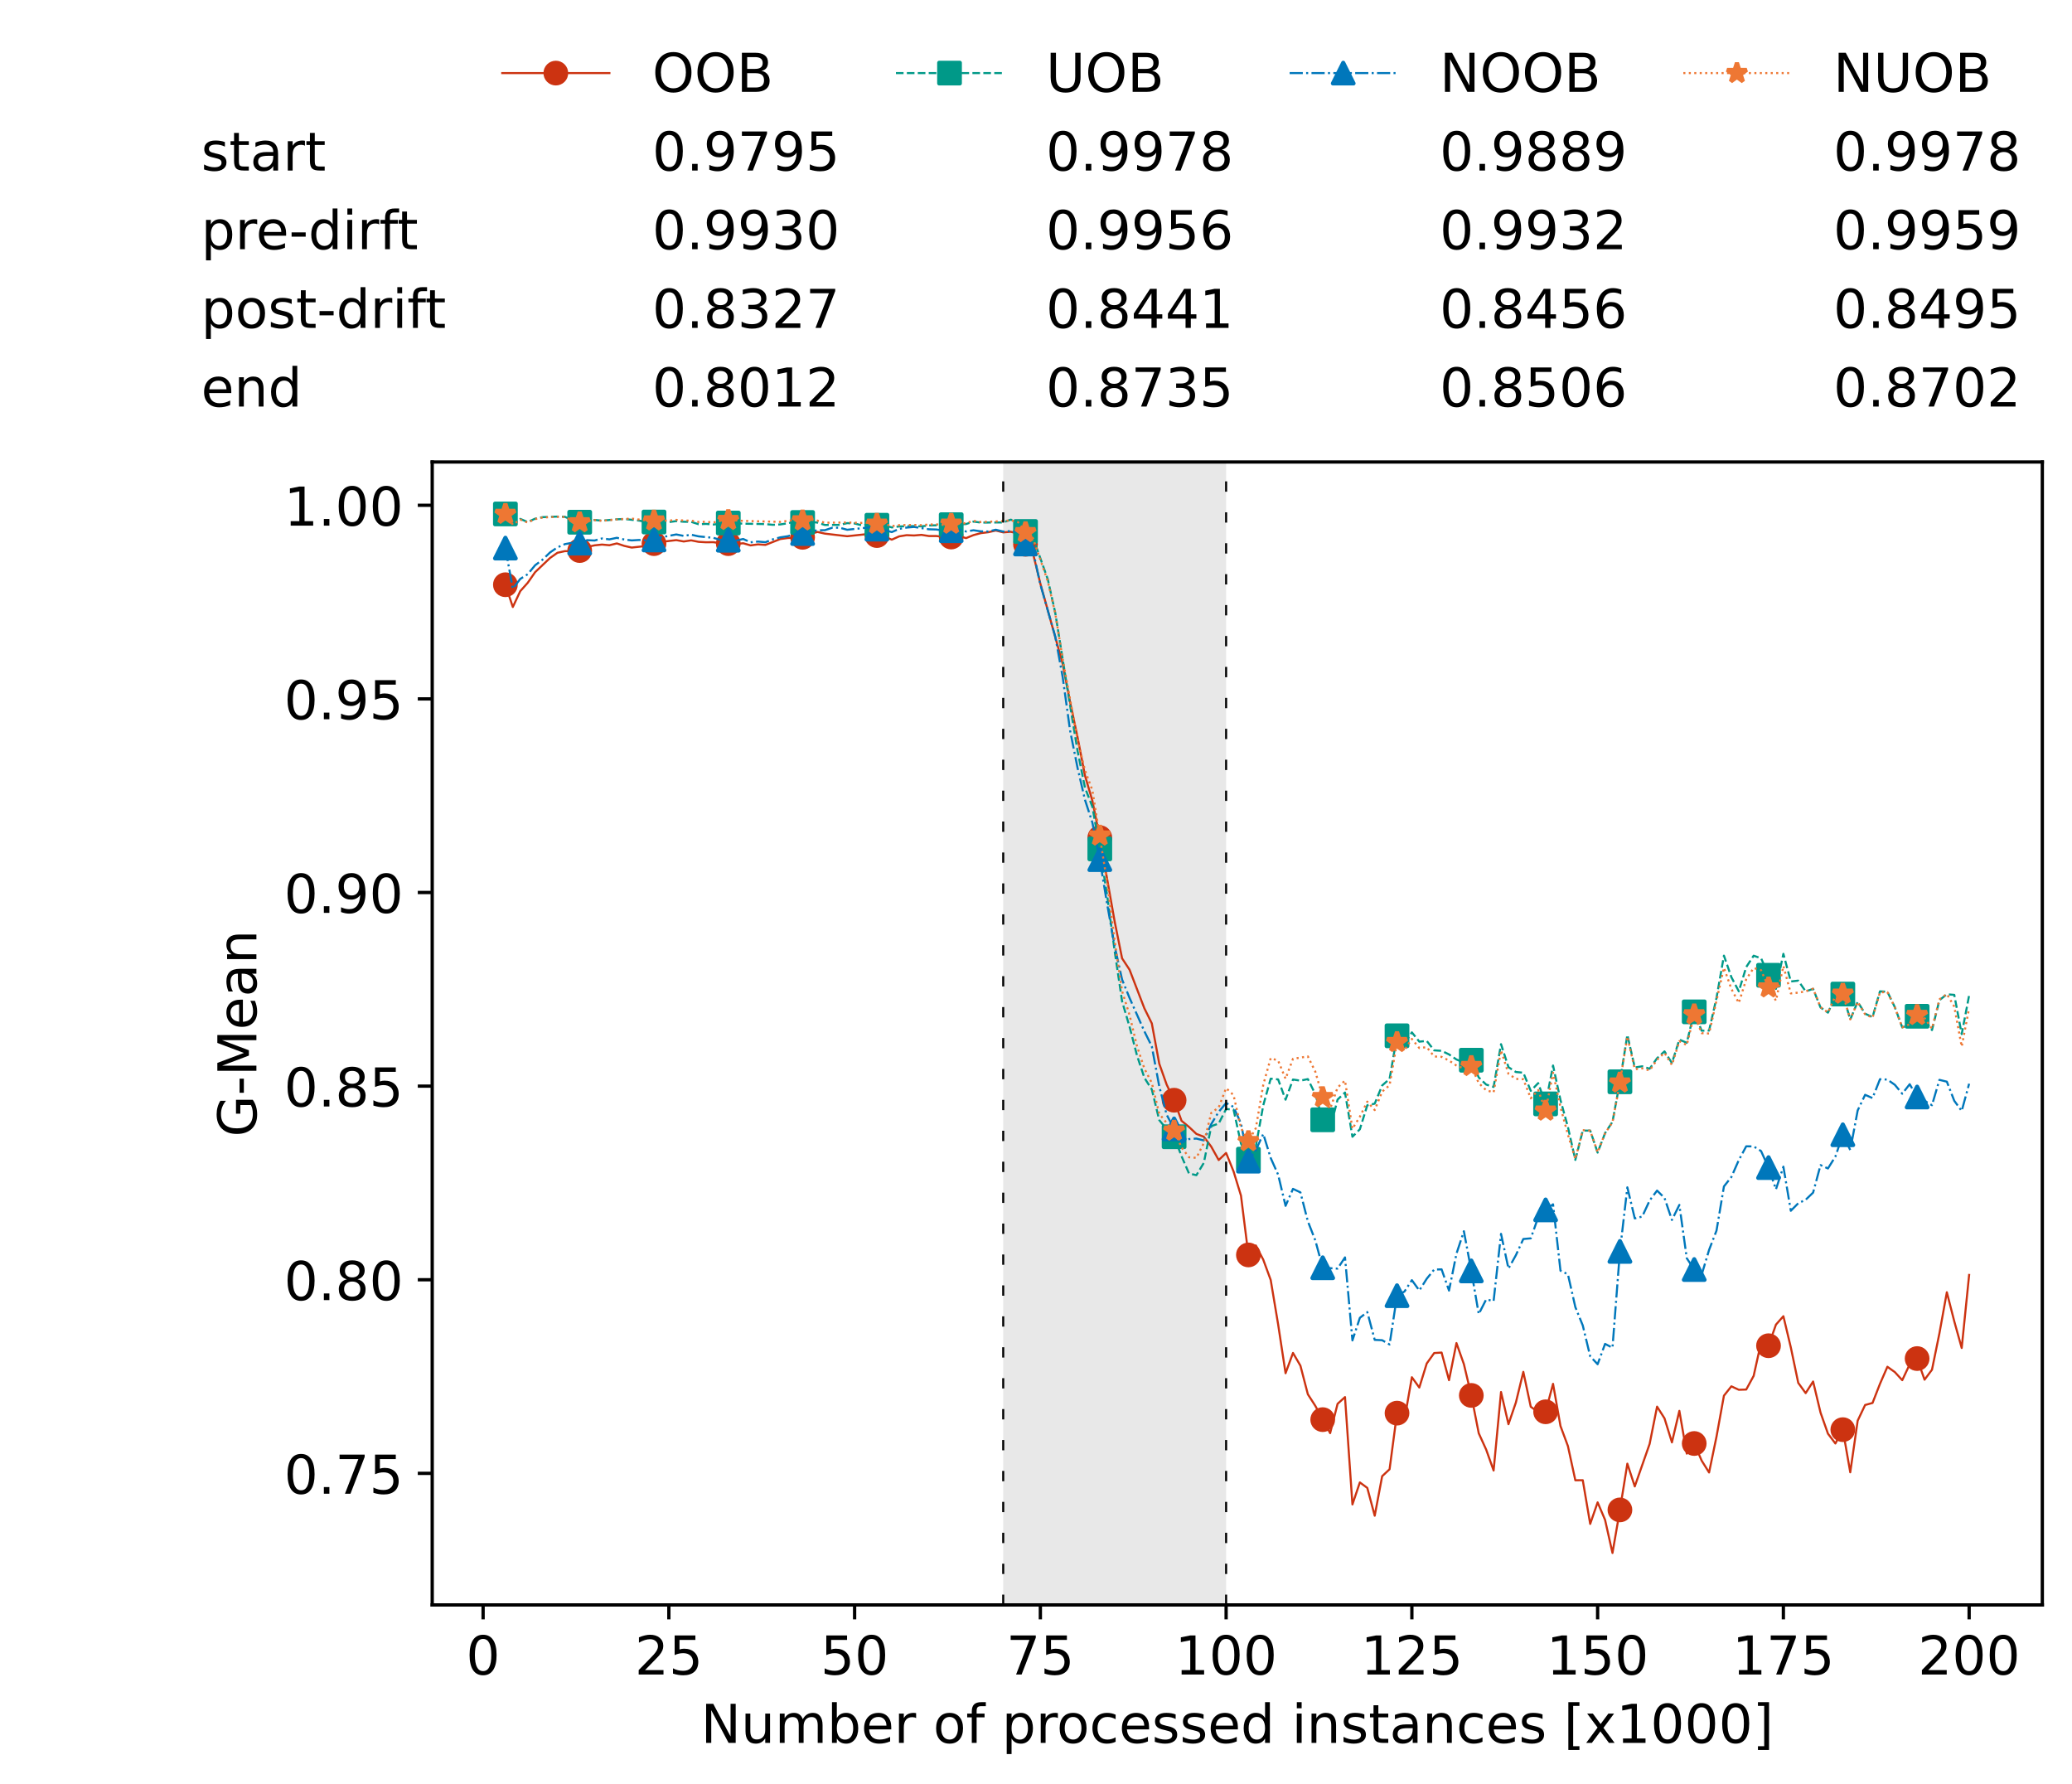 <?xml version="1.0" encoding="utf-8" standalone="no"?>
<!DOCTYPE svg PUBLIC "-//W3C//DTD SVG 1.1//EN"
  "http://www.w3.org/Graphics/SVG/1.1/DTD/svg11.dtd">
<!-- Created with matplotlib (https://matplotlib.org/) -->
<svg height="432.615pt" version="1.1" viewBox="0 0 502.65 432.615" width="502.65pt" xmlns="http://www.w3.org/2000/svg" xmlns:xlink="http://www.w3.org/1999/xlink">
 <defs>
  <style type="text/css">*{stroke-linecap:butt;stroke-linejoin:round;}</style>
 </defs>
 <g id="figure_1">
  <g id="patch_1">
   <path d="M 0 432.615 
L 502.65 432.615 
L 502.65 0 
L 0 0 
z
" style="fill:#ffffff;"/>
  </g>
  <g id="axes_1">
   <g id="patch_2">
    <path d="M 104.85 389.252 
L 495.45 389.252 
L 495.45 112.052 
L 104.85 112.052 
z
" style="fill:#ffffff;"/>
   </g>
   <g id="patch_3">
    <path clip-path="url(#p6ffacb3124)" d="M 297.446 389.252 
L 297.446 112.052 
L 243.372 112.052 
L 243.372 389.252 
z
" style="fill:#d3d3d3;opacity:0.5;"/>
   </g>
   <g id="matplotlib.axis_1">
    <g id="xtick_1">
     <g id="line2d_1">
      <defs>
       <path d="M 0 0 
L 0 3.5 
" id="ma99a2ba7fb" style="stroke:#000000;stroke-width:0.8;"/>
      </defs>
      <g>
       <use style="stroke:#000000;stroke-width:0.8;" x="117.197" xlink:href="#ma99a2ba7fb" y="389.252"/>
      </g>
     </g>
     <g id="text_1">
      <!-- 0 -->
      <g transform="translate(113.061 406.13)scale(0.13 -0.13)">
       <defs>
        <path d="M 31.781 66.406 
Q 24.172 66.406 20.328 58.906 
Q 16.5 51.422 16.5 36.375 
Q 16.5 21.391 20.328 13.891 
Q 24.172 6.391 31.781 6.391 
Q 39.453 6.391 43.281 13.891 
Q 47.125 21.391 47.125 36.375 
Q 47.125 51.422 43.281 58.906 
Q 39.453 66.406 31.781 66.406 
z
M 31.781 74.219 
Q 44.047 74.219 50.516 64.516 
Q 56.984 54.828 56.984 36.375 
Q 56.984 17.969 50.516 8.266 
Q 44.047 -1.422 31.781 -1.422 
Q 19.531 -1.422 13.062 8.266 
Q 6.594 17.969 6.594 36.375 
Q 6.594 54.828 13.062 64.516 
Q 19.531 74.219 31.781 74.219 
z
" id="DejaVuSans-48"/>
       </defs>
       <use xlink:href="#DejaVuSans-48"/>
      </g>
     </g>
    </g>
    <g id="xtick_2">
     <g id="line2d_2">
      <g>
       <use style="stroke:#000000;stroke-width:0.8;" x="162.259" xlink:href="#ma99a2ba7fb" y="389.252"/>
      </g>
     </g>
     <g id="text_2">
      <!-- 25 -->
      <g transform="translate(153.988 406.13)scale(0.13 -0.13)">
       <defs>
        <path d="M 19.188 8.297 
L 53.609 8.297 
L 53.609 0 
L 7.328 0 
L 7.328 8.297 
Q 12.938 14.109 22.625 23.891 
Q 32.328 33.688 34.812 36.531 
Q 39.547 41.844 41.422 45.531 
Q 43.312 49.219 43.312 52.781 
Q 43.312 58.594 39.234 62.25 
Q 35.156 65.922 28.609 65.922 
Q 23.969 65.922 18.812 64.312 
Q 13.672 62.703 7.812 59.422 
L 7.812 69.391 
Q 13.766 71.781 18.938 73 
Q 24.125 74.219 28.422 74.219 
Q 39.75 74.219 46.484 68.547 
Q 53.219 62.891 53.219 53.422 
Q 53.219 48.922 51.531 44.891 
Q 49.859 40.875 45.406 35.406 
Q 44.188 33.984 37.641 27.219 
Q 31.109 20.453 19.188 8.297 
z
" id="DejaVuSans-50"/>
        <path d="M 10.797 72.906 
L 49.516 72.906 
L 49.516 64.594 
L 19.828 64.594 
L 19.828 46.734 
Q 21.969 47.469 24.109 47.828 
Q 26.266 48.188 28.422 48.188 
Q 40.625 48.188 47.75 41.5 
Q 54.891 34.812 54.891 23.391 
Q 54.891 11.625 47.562 5.094 
Q 40.234 -1.422 26.906 -1.422 
Q 22.312 -1.422 17.547 -0.641 
Q 12.797 0.141 7.719 1.703 
L 7.719 11.625 
Q 12.109 9.234 16.797 8.062 
Q 21.484 6.891 26.703 6.891 
Q 35.156 6.891 40.078 11.328 
Q 45.016 15.766 45.016 23.391 
Q 45.016 31 40.078 35.438 
Q 35.156 39.891 26.703 39.891 
Q 22.75 39.891 18.812 39.016 
Q 14.891 38.141 10.797 36.281 
z
" id="DejaVuSans-53"/>
       </defs>
       <use xlink:href="#DejaVuSans-50"/>
       <use x="63.623" xlink:href="#DejaVuSans-53"/>
      </g>
     </g>
    </g>
    <g id="xtick_3">
     <g id="line2d_3">
      <g>
       <use style="stroke:#000000;stroke-width:0.8;" x="207.322" xlink:href="#ma99a2ba7fb" y="389.252"/>
      </g>
     </g>
     <g id="text_3">
      <!-- 50 -->
      <g transform="translate(199.05 406.13)scale(0.13 -0.13)">
       <use xlink:href="#DejaVuSans-53"/>
       <use x="63.623" xlink:href="#DejaVuSans-48"/>
      </g>
     </g>
    </g>
    <g id="xtick_4">
     <g id="line2d_4">
      <g>
       <use style="stroke:#000000;stroke-width:0.8;" x="252.384" xlink:href="#ma99a2ba7fb" y="389.252"/>
      </g>
     </g>
     <g id="text_4">
      <!-- 75 -->
      <g transform="translate(244.113 406.13)scale(0.13 -0.13)">
       <defs>
        <path d="M 8.203 72.906 
L 55.078 72.906 
L 55.078 68.703 
L 28.609 0 
L 18.312 0 
L 43.219 64.594 
L 8.203 64.594 
z
" id="DejaVuSans-55"/>
       </defs>
       <use xlink:href="#DejaVuSans-55"/>
       <use x="63.623" xlink:href="#DejaVuSans-53"/>
      </g>
     </g>
    </g>
    <g id="xtick_5">
     <g id="line2d_5">
      <g>
       <use style="stroke:#000000;stroke-width:0.8;" x="297.446" xlink:href="#ma99a2ba7fb" y="389.252"/>
      </g>
     </g>
     <g id="text_5">
      <!-- 100 -->
      <g transform="translate(285.039 406.13)scale(0.13 -0.13)">
       <defs>
        <path d="M 12.406 8.297 
L 28.516 8.297 
L 28.516 63.922 
L 10.984 60.406 
L 10.984 69.391 
L 28.422 72.906 
L 38.281 72.906 
L 38.281 8.297 
L 54.391 8.297 
L 54.391 0 
L 12.406 0 
z
" id="DejaVuSans-49"/>
       </defs>
       <use xlink:href="#DejaVuSans-49"/>
       <use x="63.623" xlink:href="#DejaVuSans-48"/>
       <use x="127.246" xlink:href="#DejaVuSans-48"/>
      </g>
     </g>
    </g>
    <g id="xtick_6">
     <g id="line2d_6">
      <g>
       <use style="stroke:#000000;stroke-width:0.8;" x="342.509" xlink:href="#ma99a2ba7fb" y="389.252"/>
      </g>
     </g>
     <g id="text_6">
      <!-- 125 -->
      <g transform="translate(330.102 406.13)scale(0.13 -0.13)">
       <use xlink:href="#DejaVuSans-49"/>
       <use x="63.623" xlink:href="#DejaVuSans-50"/>
       <use x="127.246" xlink:href="#DejaVuSans-53"/>
      </g>
     </g>
    </g>
    <g id="xtick_7">
     <g id="line2d_7">
      <g>
       <use style="stroke:#000000;stroke-width:0.8;" x="387.571" xlink:href="#ma99a2ba7fb" y="389.252"/>
      </g>
     </g>
     <g id="text_7">
      <!-- 150 -->
      <g transform="translate(375.164 406.13)scale(0.13 -0.13)">
       <use xlink:href="#DejaVuSans-49"/>
       <use x="63.623" xlink:href="#DejaVuSans-53"/>
       <use x="127.246" xlink:href="#DejaVuSans-48"/>
      </g>
     </g>
    </g>
    <g id="xtick_8">
     <g id="line2d_8">
      <g>
       <use style="stroke:#000000;stroke-width:0.8;" x="432.633" xlink:href="#ma99a2ba7fb" y="389.252"/>
      </g>
     </g>
     <g id="text_8">
      <!-- 175 -->
      <g transform="translate(420.226 406.13)scale(0.13 -0.13)">
       <use xlink:href="#DejaVuSans-49"/>
       <use x="63.623" xlink:href="#DejaVuSans-55"/>
       <use x="127.246" xlink:href="#DejaVuSans-53"/>
      </g>
     </g>
    </g>
    <g id="xtick_9">
     <g id="line2d_9">
      <g>
       <use style="stroke:#000000;stroke-width:0.8;" x="477.695" xlink:href="#ma99a2ba7fb" y="389.252"/>
      </g>
     </g>
     <g id="text_9">
      <!-- 200 -->
      <g transform="translate(465.289 406.13)scale(0.13 -0.13)">
       <use xlink:href="#DejaVuSans-50"/>
       <use x="63.623" xlink:href="#DejaVuSans-48"/>
       <use x="127.246" xlink:href="#DejaVuSans-48"/>
      </g>
     </g>
    </g>
    <g id="text_10">
     <!-- Number of processed instances [x1000] -->
     <g transform="translate(170.025 422.711)scale(0.13 -0.13)">
      <defs>
       <path d="M 9.812 72.906 
L 23.094 72.906 
L 55.422 11.922 
L 55.422 72.906 
L 64.984 72.906 
L 64.984 0 
L 51.703 0 
L 19.391 60.984 
L 19.391 0 
L 9.812 0 
z
" id="DejaVuSans-78"/>
       <path d="M 8.5 21.578 
L 8.5 54.688 
L 17.484 54.688 
L 17.484 21.922 
Q 17.484 14.156 20.5 10.266 
Q 23.531 6.391 29.594 6.391 
Q 36.859 6.391 41.078 11.031 
Q 45.312 15.672 45.312 23.688 
L 45.312 54.688 
L 54.297 54.688 
L 54.297 0 
L 45.312 0 
L 45.312 8.406 
Q 42.047 3.422 37.719 1 
Q 33.406 -1.422 27.688 -1.422 
Q 18.266 -1.422 13.375 4.438 
Q 8.5 10.297 8.5 21.578 
z
M 31.109 56 
z
" id="DejaVuSans-117"/>
       <path d="M 52 44.188 
Q 55.375 50.25 60.062 53.125 
Q 64.75 56 71.094 56 
Q 79.641 56 84.281 50.016 
Q 88.922 44.047 88.922 33.016 
L 88.922 0 
L 79.891 0 
L 79.891 32.719 
Q 79.891 40.578 77.094 44.375 
Q 74.312 48.188 68.609 48.188 
Q 61.625 48.188 57.562 43.547 
Q 53.516 38.922 53.516 30.906 
L 53.516 0 
L 44.484 0 
L 44.484 32.719 
Q 44.484 40.625 41.703 44.406 
Q 38.922 48.188 33.109 48.188 
Q 26.219 48.188 22.156 43.531 
Q 18.109 38.875 18.109 30.906 
L 18.109 0 
L 9.078 0 
L 9.078 54.688 
L 18.109 54.688 
L 18.109 46.188 
Q 21.188 51.219 25.484 53.609 
Q 29.781 56 35.688 56 
Q 41.656 56 45.828 52.969 
Q 50 49.953 52 44.188 
z
" id="DejaVuSans-109"/>
       <path d="M 48.688 27.297 
Q 48.688 37.203 44.609 42.844 
Q 40.531 48.484 33.406 48.484 
Q 26.266 48.484 22.188 42.844 
Q 18.109 37.203 18.109 27.297 
Q 18.109 17.391 22.188 11.75 
Q 26.266 6.109 33.406 6.109 
Q 40.531 6.109 44.609 11.75 
Q 48.688 17.391 48.688 27.297 
z
M 18.109 46.391 
Q 20.953 51.266 25.266 53.625 
Q 29.594 56 35.594 56 
Q 45.562 56 51.781 48.094 
Q 58.016 40.188 58.016 27.297 
Q 58.016 14.406 51.781 6.484 
Q 45.562 -1.422 35.594 -1.422 
Q 29.594 -1.422 25.266 0.953 
Q 20.953 3.328 18.109 8.203 
L 18.109 0 
L 9.078 0 
L 9.078 75.984 
L 18.109 75.984 
z
" id="DejaVuSans-98"/>
       <path d="M 56.203 29.594 
L 56.203 25.203 
L 14.891 25.203 
Q 15.484 15.922 20.484 11.062 
Q 25.484 6.203 34.422 6.203 
Q 39.594 6.203 44.453 7.469 
Q 49.312 8.734 54.109 11.281 
L 54.109 2.781 
Q 49.266 0.734 44.188 -0.344 
Q 39.109 -1.422 33.891 -1.422 
Q 20.797 -1.422 13.156 6.188 
Q 5.516 13.812 5.516 26.812 
Q 5.516 40.234 12.766 48.109 
Q 20.016 56 32.328 56 
Q 43.359 56 49.781 48.891 
Q 56.203 41.797 56.203 29.594 
z
M 47.219 32.234 
Q 47.125 39.594 43.094 43.984 
Q 39.062 48.391 32.422 48.391 
Q 24.906 48.391 20.391 44.141 
Q 15.875 39.891 15.188 32.172 
z
" id="DejaVuSans-101"/>
       <path d="M 41.109 46.297 
Q 39.594 47.172 37.812 47.578 
Q 36.031 48 33.891 48 
Q 26.266 48 22.188 43.047 
Q 18.109 38.094 18.109 28.812 
L 18.109 0 
L 9.078 0 
L 9.078 54.688 
L 18.109 54.688 
L 18.109 46.188 
Q 20.953 51.172 25.484 53.578 
Q 30.031 56 36.531 56 
Q 37.453 56 38.578 55.875 
Q 39.703 55.766 41.062 55.516 
z
" id="DejaVuSans-114"/>
       <path id="DejaVuSans-32"/>
       <path d="M 30.609 48.391 
Q 23.391 48.391 19.188 42.75 
Q 14.984 37.109 14.984 27.297 
Q 14.984 17.484 19.156 11.844 
Q 23.344 6.203 30.609 6.203 
Q 37.797 6.203 41.984 11.859 
Q 46.188 17.531 46.188 27.297 
Q 46.188 37.016 41.984 42.703 
Q 37.797 48.391 30.609 48.391 
z
M 30.609 56 
Q 42.328 56 49.016 48.375 
Q 55.719 40.766 55.719 27.297 
Q 55.719 13.875 49.016 6.219 
Q 42.328 -1.422 30.609 -1.422 
Q 18.844 -1.422 12.172 6.219 
Q 5.516 13.875 5.516 27.297 
Q 5.516 40.766 12.172 48.375 
Q 18.844 56 30.609 56 
z
" id="DejaVuSans-111"/>
       <path d="M 37.109 75.984 
L 37.109 68.5 
L 28.516 68.5 
Q 23.688 68.5 21.797 66.547 
Q 19.922 64.594 19.922 59.516 
L 19.922 54.688 
L 34.719 54.688 
L 34.719 47.703 
L 19.922 47.703 
L 19.922 0 
L 10.891 0 
L 10.891 47.703 
L 2.297 47.703 
L 2.297 54.688 
L 10.891 54.688 
L 10.891 58.5 
Q 10.891 67.625 15.141 71.797 
Q 19.391 75.984 28.609 75.984 
z
" id="DejaVuSans-102"/>
       <path d="M 18.109 8.203 
L 18.109 -20.797 
L 9.078 -20.797 
L 9.078 54.688 
L 18.109 54.688 
L 18.109 46.391 
Q 20.953 51.266 25.266 53.625 
Q 29.594 56 35.594 56 
Q 45.562 56 51.781 48.094 
Q 58.016 40.188 58.016 27.297 
Q 58.016 14.406 51.781 6.484 
Q 45.562 -1.422 35.594 -1.422 
Q 29.594 -1.422 25.266 0.953 
Q 20.953 3.328 18.109 8.203 
z
M 48.688 27.297 
Q 48.688 37.203 44.609 42.844 
Q 40.531 48.484 33.406 48.484 
Q 26.266 48.484 22.188 42.844 
Q 18.109 37.203 18.109 27.297 
Q 18.109 17.391 22.188 11.75 
Q 26.266 6.109 33.406 6.109 
Q 40.531 6.109 44.609 11.75 
Q 48.688 17.391 48.688 27.297 
z
" id="DejaVuSans-112"/>
       <path d="M 48.781 52.594 
L 48.781 44.188 
Q 44.969 46.297 41.141 47.344 
Q 37.312 48.391 33.406 48.391 
Q 24.656 48.391 19.812 42.844 
Q 14.984 37.312 14.984 27.297 
Q 14.984 17.281 19.812 11.734 
Q 24.656 6.203 33.406 6.203 
Q 37.312 6.203 41.141 7.25 
Q 44.969 8.297 48.781 10.406 
L 48.781 2.094 
Q 45.016 0.344 40.984 -0.531 
Q 36.969 -1.422 32.422 -1.422 
Q 20.062 -1.422 12.781 6.344 
Q 5.516 14.109 5.516 27.297 
Q 5.516 40.672 12.859 48.328 
Q 20.219 56 33.016 56 
Q 37.156 56 41.109 55.141 
Q 45.062 54.297 48.781 52.594 
z
" id="DejaVuSans-99"/>
       <path d="M 44.281 53.078 
L 44.281 44.578 
Q 40.484 46.531 36.375 47.5 
Q 32.281 48.484 27.875 48.484 
Q 21.188 48.484 17.844 46.438 
Q 14.5 44.391 14.5 40.281 
Q 14.5 37.156 16.891 35.375 
Q 19.281 33.594 26.516 31.984 
L 29.594 31.297 
Q 39.156 29.25 43.188 25.516 
Q 47.219 21.781 47.219 15.094 
Q 47.219 7.469 41.188 3.016 
Q 35.156 -1.422 24.609 -1.422 
Q 20.219 -1.422 15.453 -0.562 
Q 10.688 0.297 5.422 2 
L 5.422 11.281 
Q 10.406 8.688 15.234 7.391 
Q 20.062 6.109 24.812 6.109 
Q 31.156 6.109 34.562 8.281 
Q 37.984 10.453 37.984 14.406 
Q 37.984 18.062 35.516 20.016 
Q 33.062 21.969 24.703 23.781 
L 21.578 24.516 
Q 13.234 26.266 9.516 29.906 
Q 5.812 33.547 5.812 39.891 
Q 5.812 47.609 11.281 51.797 
Q 16.75 56 26.812 56 
Q 31.781 56 36.172 55.266 
Q 40.578 54.547 44.281 53.078 
z
" id="DejaVuSans-115"/>
       <path d="M 45.406 46.391 
L 45.406 75.984 
L 54.391 75.984 
L 54.391 0 
L 45.406 0 
L 45.406 8.203 
Q 42.578 3.328 38.25 0.953 
Q 33.938 -1.422 27.875 -1.422 
Q 17.969 -1.422 11.734 6.484 
Q 5.516 14.406 5.516 27.297 
Q 5.516 40.188 11.734 48.094 
Q 17.969 56 27.875 56 
Q 33.938 56 38.25 53.625 
Q 42.578 51.266 45.406 46.391 
z
M 14.797 27.297 
Q 14.797 17.391 18.875 11.75 
Q 22.953 6.109 30.078 6.109 
Q 37.203 6.109 41.297 11.75 
Q 45.406 17.391 45.406 27.297 
Q 45.406 37.203 41.297 42.844 
Q 37.203 48.484 30.078 48.484 
Q 22.953 48.484 18.875 42.844 
Q 14.797 37.203 14.797 27.297 
z
" id="DejaVuSans-100"/>
       <path d="M 9.422 54.688 
L 18.406 54.688 
L 18.406 0 
L 9.422 0 
z
M 9.422 75.984 
L 18.406 75.984 
L 18.406 64.594 
L 9.422 64.594 
z
" id="DejaVuSans-105"/>
       <path d="M 54.891 33.016 
L 54.891 0 
L 45.906 0 
L 45.906 32.719 
Q 45.906 40.484 42.875 44.328 
Q 39.844 48.188 33.797 48.188 
Q 26.516 48.188 22.312 43.547 
Q 18.109 38.922 18.109 30.906 
L 18.109 0 
L 9.078 0 
L 9.078 54.688 
L 18.109 54.688 
L 18.109 46.188 
Q 21.344 51.125 25.703 53.562 
Q 30.078 56 35.797 56 
Q 45.219 56 50.047 50.172 
Q 54.891 44.344 54.891 33.016 
z
" id="DejaVuSans-110"/>
       <path d="M 18.312 70.219 
L 18.312 54.688 
L 36.812 54.688 
L 36.812 47.703 
L 18.312 47.703 
L 18.312 18.016 
Q 18.312 11.328 20.141 9.422 
Q 21.969 7.516 27.594 7.516 
L 36.812 7.516 
L 36.812 0 
L 27.594 0 
Q 17.188 0 13.234 3.875 
Q 9.281 7.766 9.281 18.016 
L 9.281 47.703 
L 2.688 47.703 
L 2.688 54.688 
L 9.281 54.688 
L 9.281 70.219 
z
" id="DejaVuSans-116"/>
       <path d="M 34.281 27.484 
Q 23.391 27.484 19.188 25 
Q 14.984 22.516 14.984 16.5 
Q 14.984 11.719 18.141 8.906 
Q 21.297 6.109 26.703 6.109 
Q 34.188 6.109 38.703 11.406 
Q 43.219 16.703 43.219 25.484 
L 43.219 27.484 
z
M 52.203 31.203 
L 52.203 0 
L 43.219 0 
L 43.219 8.297 
Q 40.141 3.328 35.547 0.953 
Q 30.953 -1.422 24.312 -1.422 
Q 15.922 -1.422 10.953 3.297 
Q 6 8.016 6 15.922 
Q 6 25.141 12.172 29.828 
Q 18.359 34.516 30.609 34.516 
L 43.219 34.516 
L 43.219 35.406 
Q 43.219 41.609 39.141 45 
Q 35.062 48.391 27.688 48.391 
Q 23 48.391 18.547 47.266 
Q 14.109 46.141 10.016 43.891 
L 10.016 52.203 
Q 14.938 54.109 19.578 55.047 
Q 24.219 56 28.609 56 
Q 40.484 56 46.344 49.844 
Q 52.203 43.703 52.203 31.203 
z
" id="DejaVuSans-97"/>
       <path d="M 8.594 75.984 
L 29.297 75.984 
L 29.297 69 
L 17.578 69 
L 17.578 -6.203 
L 29.297 -6.203 
L 29.297 -13.188 
L 8.594 -13.188 
z
" id="DejaVuSans-91"/>
       <path d="M 54.891 54.688 
L 35.109 28.078 
L 55.906 0 
L 45.312 0 
L 29.391 21.484 
L 13.484 0 
L 2.875 0 
L 24.125 28.609 
L 4.688 54.688 
L 15.281 54.688 
L 29.781 35.203 
L 44.281 54.688 
z
" id="DejaVuSans-120"/>
       <path d="M 30.422 75.984 
L 30.422 -13.188 
L 9.719 -13.188 
L 9.719 -6.203 
L 21.391 -6.203 
L 21.391 69 
L 9.719 69 
L 9.719 75.984 
z
" id="DejaVuSans-93"/>
      </defs>
      <use xlink:href="#DejaVuSans-78"/>
      <use x="74.805" xlink:href="#DejaVuSans-117"/>
      <use x="138.184" xlink:href="#DejaVuSans-109"/>
      <use x="235.596" xlink:href="#DejaVuSans-98"/>
      <use x="299.072" xlink:href="#DejaVuSans-101"/>
      <use x="360.596" xlink:href="#DejaVuSans-114"/>
      <use x="401.709" xlink:href="#DejaVuSans-32"/>
      <use x="433.496" xlink:href="#DejaVuSans-111"/>
      <use x="494.678" xlink:href="#DejaVuSans-102"/>
      <use x="529.883" xlink:href="#DejaVuSans-32"/>
      <use x="561.67" xlink:href="#DejaVuSans-112"/>
      <use x="625.146" xlink:href="#DejaVuSans-114"/>
      <use x="664.01" xlink:href="#DejaVuSans-111"/>
      <use x="725.191" xlink:href="#DejaVuSans-99"/>
      <use x="780.172" xlink:href="#DejaVuSans-101"/>
      <use x="841.695" xlink:href="#DejaVuSans-115"/>
      <use x="893.795" xlink:href="#DejaVuSans-115"/>
      <use x="945.895" xlink:href="#DejaVuSans-101"/>
      <use x="1007.418" xlink:href="#DejaVuSans-100"/>
      <use x="1070.895" xlink:href="#DejaVuSans-32"/>
      <use x="1102.682" xlink:href="#DejaVuSans-105"/>
      <use x="1130.465" xlink:href="#DejaVuSans-110"/>
      <use x="1193.844" xlink:href="#DejaVuSans-115"/>
      <use x="1245.943" xlink:href="#DejaVuSans-116"/>
      <use x="1285.152" xlink:href="#DejaVuSans-97"/>
      <use x="1346.432" xlink:href="#DejaVuSans-110"/>
      <use x="1409.811" xlink:href="#DejaVuSans-99"/>
      <use x="1464.791" xlink:href="#DejaVuSans-101"/>
      <use x="1526.314" xlink:href="#DejaVuSans-115"/>
      <use x="1578.414" xlink:href="#DejaVuSans-32"/>
      <use x="1610.201" xlink:href="#DejaVuSans-91"/>
      <use x="1649.215" xlink:href="#DejaVuSans-120"/>
      <use x="1708.395" xlink:href="#DejaVuSans-49"/>
      <use x="1772.018" xlink:href="#DejaVuSans-48"/>
      <use x="1835.641" xlink:href="#DejaVuSans-48"/>
      <use x="1899.264" xlink:href="#DejaVuSans-48"/>
      <use x="1962.887" xlink:href="#DejaVuSans-93"/>
     </g>
    </g>
   </g>
   <g id="matplotlib.axis_2">
    <g id="ytick_1">
     <g id="line2d_10">
      <defs>
       <path d="M 0 0 
L -3.5 0 
" id="mbc83fd9451" style="stroke:#000000;stroke-width:0.8;"/>
      </defs>
      <g>
       <use style="stroke:#000000;stroke-width:0.8;" x="104.85" xlink:href="#mbc83fd9451" y="357.338"/>
      </g>
     </g>
     <g id="text_11">
      <!-- 0.75 -->
      <g transform="translate(68.905 362.277)scale(0.13 -0.13)">
       <defs>
        <path d="M 10.688 12.406 
L 21 12.406 
L 21 0 
L 10.688 0 
z
" id="DejaVuSans-46"/>
       </defs>
       <use xlink:href="#DejaVuSans-48"/>
       <use x="63.623" xlink:href="#DejaVuSans-46"/>
       <use x="95.41" xlink:href="#DejaVuSans-55"/>
       <use x="159.033" xlink:href="#DejaVuSans-53"/>
      </g>
     </g>
    </g>
    <g id="ytick_2">
     <g id="line2d_11">
      <g>
       <use style="stroke:#000000;stroke-width:0.8;" x="104.85" xlink:href="#mbc83fd9451" y="310.38"/>
      </g>
     </g>
     <g id="text_12">
      <!-- 0.80 -->
      <g transform="translate(68.905 315.319)scale(0.13 -0.13)">
       <defs>
        <path d="M 31.781 34.625 
Q 24.75 34.625 20.719 30.859 
Q 16.703 27.094 16.703 20.516 
Q 16.703 13.922 20.719 10.156 
Q 24.75 6.391 31.781 6.391 
Q 38.812 6.391 42.859 10.172 
Q 46.922 13.969 46.922 20.516 
Q 46.922 27.094 42.891 30.859 
Q 38.875 34.625 31.781 34.625 
z
M 21.922 38.812 
Q 15.578 40.375 12.031 44.719 
Q 8.5 49.078 8.5 55.328 
Q 8.5 64.062 14.719 69.141 
Q 20.953 74.219 31.781 74.219 
Q 42.672 74.219 48.875 69.141 
Q 55.078 64.062 55.078 55.328 
Q 55.078 49.078 51.531 44.719 
Q 48 40.375 41.703 38.812 
Q 48.828 37.156 52.797 32.312 
Q 56.781 27.484 56.781 20.516 
Q 56.781 9.906 50.312 4.234 
Q 43.844 -1.422 31.781 -1.422 
Q 19.734 -1.422 13.25 4.234 
Q 6.781 9.906 6.781 20.516 
Q 6.781 27.484 10.781 32.312 
Q 14.797 37.156 21.922 38.812 
z
M 18.312 54.391 
Q 18.312 48.734 21.844 45.562 
Q 25.391 42.391 31.781 42.391 
Q 38.141 42.391 41.719 45.562 
Q 45.312 48.734 45.312 54.391 
Q 45.312 60.062 41.719 63.234 
Q 38.141 66.406 31.781 66.406 
Q 25.391 66.406 21.844 63.234 
Q 18.312 60.062 18.312 54.391 
z
" id="DejaVuSans-56"/>
       </defs>
       <use xlink:href="#DejaVuSans-48"/>
       <use x="63.623" xlink:href="#DejaVuSans-46"/>
       <use x="95.41" xlink:href="#DejaVuSans-56"/>
       <use x="159.033" xlink:href="#DejaVuSans-48"/>
      </g>
     </g>
    </g>
    <g id="ytick_3">
     <g id="line2d_12">
      <g>
       <use style="stroke:#000000;stroke-width:0.8;" x="104.85" xlink:href="#mbc83fd9451" y="263.421"/>
      </g>
     </g>
     <g id="text_13">
      <!-- 0.85 -->
      <g transform="translate(68.905 268.36)scale(0.13 -0.13)">
       <use xlink:href="#DejaVuSans-48"/>
       <use x="63.623" xlink:href="#DejaVuSans-46"/>
       <use x="95.41" xlink:href="#DejaVuSans-56"/>
       <use x="159.033" xlink:href="#DejaVuSans-53"/>
      </g>
     </g>
    </g>
    <g id="ytick_4">
     <g id="line2d_13">
      <g>
       <use style="stroke:#000000;stroke-width:0.8;" x="104.85" xlink:href="#mbc83fd9451" y="216.463"/>
      </g>
     </g>
     <g id="text_14">
      <!-- 0.90 -->
      <g transform="translate(68.905 221.402)scale(0.13 -0.13)">
       <defs>
        <path d="M 10.984 1.516 
L 10.984 10.5 
Q 14.703 8.734 18.5 7.812 
Q 22.312 6.891 25.984 6.891 
Q 35.75 6.891 40.891 13.453 
Q 46.047 20.016 46.781 33.406 
Q 43.953 29.203 39.594 26.953 
Q 35.25 24.703 29.984 24.703 
Q 19.047 24.703 12.672 31.312 
Q 6.297 37.938 6.297 49.422 
Q 6.297 60.641 12.938 67.422 
Q 19.578 74.219 30.609 74.219 
Q 43.266 74.219 49.922 64.516 
Q 56.594 54.828 56.594 36.375 
Q 56.594 19.141 48.406 8.859 
Q 40.234 -1.422 26.422 -1.422 
Q 22.703 -1.422 18.891 -0.688 
Q 15.094 0.047 10.984 1.516 
z
M 30.609 32.422 
Q 37.25 32.422 41.125 36.953 
Q 45.016 41.5 45.016 49.422 
Q 45.016 57.281 41.125 61.844 
Q 37.25 66.406 30.609 66.406 
Q 23.969 66.406 20.094 61.844 
Q 16.219 57.281 16.219 49.422 
Q 16.219 41.5 20.094 36.953 
Q 23.969 32.422 30.609 32.422 
z
" id="DejaVuSans-57"/>
       </defs>
       <use xlink:href="#DejaVuSans-48"/>
       <use x="63.623" xlink:href="#DejaVuSans-46"/>
       <use x="95.41" xlink:href="#DejaVuSans-57"/>
       <use x="159.033" xlink:href="#DejaVuSans-48"/>
      </g>
     </g>
    </g>
    <g id="ytick_5">
     <g id="line2d_14">
      <g>
       <use style="stroke:#000000;stroke-width:0.8;" x="104.85" xlink:href="#mbc83fd9451" y="169.504"/>
      </g>
     </g>
     <g id="text_15">
      <!-- 0.95 -->
      <g transform="translate(68.905 174.443)scale(0.13 -0.13)">
       <use xlink:href="#DejaVuSans-48"/>
       <use x="63.623" xlink:href="#DejaVuSans-46"/>
       <use x="95.41" xlink:href="#DejaVuSans-57"/>
       <use x="159.033" xlink:href="#DejaVuSans-53"/>
      </g>
     </g>
    </g>
    <g id="ytick_6">
     <g id="line2d_15">
      <g>
       <use style="stroke:#000000;stroke-width:0.8;" x="104.85" xlink:href="#mbc83fd9451" y="122.546"/>
      </g>
     </g>
     <g id="text_16">
      <!-- 1.00 -->
      <g transform="translate(68.905 127.485)scale(0.13 -0.13)">
       <use xlink:href="#DejaVuSans-49"/>
       <use x="63.623" xlink:href="#DejaVuSans-46"/>
       <use x="95.41" xlink:href="#DejaVuSans-48"/>
       <use x="159.033" xlink:href="#DejaVuSans-48"/>
      </g>
     </g>
    </g>
    <g id="text_17">
     <!-- G-Mean -->
     <g transform="translate(62.201 275.744)rotate(-90)scale(0.13 -0.13)">
      <defs>
       <path d="M 59.516 10.406 
L 59.516 29.984 
L 43.406 29.984 
L 43.406 38.094 
L 69.281 38.094 
L 69.281 6.781 
Q 63.578 2.734 56.688 0.656 
Q 49.812 -1.422 42 -1.422 
Q 24.906 -1.422 15.25 8.562 
Q 5.609 18.562 5.609 36.375 
Q 5.609 54.25 15.25 64.234 
Q 24.906 74.219 42 74.219 
Q 49.125 74.219 55.547 72.453 
Q 61.969 70.703 67.391 67.281 
L 67.391 56.781 
Q 61.922 61.422 55.766 63.766 
Q 49.609 66.109 42.828 66.109 
Q 29.438 66.109 22.719 58.641 
Q 16.016 51.172 16.016 36.375 
Q 16.016 21.625 22.719 14.156 
Q 29.438 6.688 42.828 6.688 
Q 48.047 6.688 52.141 7.594 
Q 56.25 8.5 59.516 10.406 
z
" id="DejaVuSans-71"/>
       <path d="M 4.891 31.391 
L 31.203 31.391 
L 31.203 23.391 
L 4.891 23.391 
z
" id="DejaVuSans-45"/>
       <path d="M 9.812 72.906 
L 24.516 72.906 
L 43.109 23.297 
L 61.812 72.906 
L 76.516 72.906 
L 76.516 0 
L 66.891 0 
L 66.891 64.016 
L 48.094 14.016 
L 38.188 14.016 
L 19.391 64.016 
L 19.391 0 
L 9.812 0 
z
" id="DejaVuSans-77"/>
      </defs>
      <use xlink:href="#DejaVuSans-71"/>
      <use x="77.49" xlink:href="#DejaVuSans-45"/>
      <use x="113.574" xlink:href="#DejaVuSans-77"/>
      <use x="199.854" xlink:href="#DejaVuSans-101"/>
      <use x="261.377" xlink:href="#DejaVuSans-97"/>
      <use x="322.656" xlink:href="#DejaVuSans-110"/>
     </g>
    </g>
   </g>
   <g id="line2d_16"/>
   <g id="line2d_17"/>
   <g id="line2d_18"/>
   <g id="line2d_19"/>
   <g id="line2d_20"/>
   <g id="line2d_21">
    <path clip-path="url(#p6ffacb3124)" d="M 122.605 141.817 
L 124.407 147.219 
L 126.21 143.373 
L 128.012 141.361 
L 129.815 138.771 
L 133.419 135.341 
L 135.222 134.069 
L 137.024 133.674 
L 138.827 133.668 
L 140.629 133.528 
L 142.432 132.656 
L 144.234 132.266 
L 146.037 132.077 
L 147.839 132.237 
L 149.642 131.797 
L 151.444 132.398 
L 153.247 132.803 
L 156.852 132.407 
L 158.654 131.849 
L 160.457 131.42 
L 164.062 130.998 
L 165.864 131.325 
L 167.667 131.058 
L 169.469 131.41 
L 171.272 131.516 
L 173.074 131.496 
L 174.877 131.777 
L 178.482 131.957 
L 180.284 131.756 
L 182.087 132.277 
L 183.889 132.027 
L 185.692 132.155 
L 189.297 130.735 
L 191.099 130.488 
L 194.704 130.316 
L 196.507 129.509 
L 198.309 129.013 
L 200.112 129.422 
L 205.519 130.054 
L 210.927 129.476 
L 212.729 129.895 
L 214.532 130.102 
L 216.334 130.886 
L 218.137 130.089 
L 219.939 129.795 
L 221.742 129.873 
L 223.544 129.723 
L 225.347 130.007 
L 227.149 130.006 
L 228.952 130.212 
L 230.754 130.248 
L 232.557 129.98 
L 234.359 130.513 
L 236.162 129.78 
L 237.964 129.299 
L 239.767 129.077 
L 241.569 128.667 
L 243.372 129.116 
L 245.174 128.973 
L 246.976 129.375 
L 248.779 132.005 
L 250.581 134.148 
L 252.384 141.554 
L 257.791 160.968 
L 259.594 170.271 
L 261.396 178.749 
L 263.199 188.077 
L 265.001 194.204 
L 266.804 203.156 
L 270.409 223.502 
L 272.211 232.44 
L 274.014 235.18 
L 277.619 244.562 
L 279.421 248.204 
L 281.224 257.97 
L 283.026 263.063 
L 284.829 266.839 
L 286.631 271.834 
L 288.434 273.316 
L 290.236 275.015 
L 292.039 275.701 
L 293.841 278.108 
L 295.644 281.35 
L 297.446 279.634 
L 299.249 284.1 
L 301.051 289.983 
L 302.854 304.363 
L 304.656 302.071 
L 306.459 305.522 
L 308.261 310.435 
L 310.064 321.214 
L 311.866 333.053 
L 313.669 328.136 
L 315.471 331.225 
L 317.274 338.159 
L 319.076 340.955 
L 322.681 347.583 
L 324.484 340.473 
L 326.286 338.842 
L 328.089 364.879 
L 329.891 359.537 
L 331.694 360.867 
L 333.496 367.612 
L 335.299 358.028 
L 337.101 356.345 
L 338.904 342.734 
L 340.706 344.338 
L 342.509 334.025 
L 344.311 336.524 
L 346.114 330.692 
L 347.916 328.162 
L 349.719 328.043 
L 351.521 334.741 
L 353.324 325.738 
L 355.126 330.849 
L 356.928 338.436 
L 358.731 347.615 
L 360.533 351.582 
L 362.336 356.649 
L 364.138 337.615 
L 365.941 345.42 
L 367.743 340.148 
L 369.546 332.723 
L 371.348 341.188 
L 373.151 342.482 
L 374.953 342.408 
L 376.756 335.625 
L 378.558 345.854 
L 380.361 350.714 
L 382.163 359.019 
L 383.966 359.001 
L 385.768 369.601 
L 387.571 364.379 
L 389.373 368.614 
L 391.176 376.652 
L 392.978 366.202 
L 394.781 354.987 
L 396.583 360.505 
L 400.188 350.193 
L 401.991 341.158 
L 403.793 343.993 
L 405.596 349.826 
L 407.398 342.181 
L 409.201 352.554 
L 411.003 350.099 
L 412.806 354.246 
L 414.608 357.128 
L 416.411 348.434 
L 418.213 338.497 
L 420.016 336.231 
L 421.818 337.068 
L 423.621 337.01 
L 425.423 333.699 
L 427.226 325.56 
L 429.028 326.385 
L 430.831 321.266 
L 432.633 319.228 
L 434.436 326.782 
L 436.238 335.391 
L 438.041 337.879 
L 439.843 335.063 
L 441.646 342.607 
L 443.448 347.716 
L 445.251 350.099 
L 447.053 346.74 
L 448.856 357.085 
L 450.658 344.558 
L 452.461 340.76 
L 454.263 340.264 
L 456.066 335.63 
L 457.868 331.489 
L 459.671 332.779 
L 461.473 334.74 
L 463.276 330.903 
L 465.078 329.501 
L 466.881 334.621 
L 468.683 332.206 
L 470.485 323.387 
L 472.288 313.414 
L 474.09 320.468 
L 475.893 326.934 
L 477.695 309.218 
L 477.695 309.218 
" style="fill:none;stroke:#cc3311;stroke-linecap:square;stroke-width:0.5;"/>
    <defs>
     <path d="M 0 2.5 
C 0.663 2.5 1.299 2.237 1.768 1.768 
C 2.237 1.299 2.5 0.663 2.5 0 
C 2.5 -0.663 2.237 -1.299 1.768 -1.768 
C 1.299 -2.237 0.663 -2.5 0 -2.5 
C -0.663 -2.5 -1.299 -2.237 -1.768 -1.768 
C -2.237 -1.299 -2.5 -0.663 -2.5 0 
C -2.5 0.663 -2.237 1.299 -1.768 1.768 
C -1.299 2.237 -0.663 2.5 0 2.5 
z
" id="m23d70d8980" style="stroke:#cc3311;"/>
    </defs>
    <g clip-path="url(#p6ffacb3124)">
     <use style="fill:#cc3311;stroke:#cc3311;" x="122.605" xlink:href="#m23d70d8980" y="141.817"/>
     <use style="fill:#cc3311;stroke:#cc3311;" x="140.629" xlink:href="#m23d70d8980" y="133.528"/>
     <use style="fill:#cc3311;stroke:#cc3311;" x="158.654" xlink:href="#m23d70d8980" y="131.849"/>
     <use style="fill:#cc3311;stroke:#cc3311;" x="176.679" xlink:href="#m23d70d8980" y="131.851"/>
     <use style="fill:#cc3311;stroke:#cc3311;" x="194.704" xlink:href="#m23d70d8980" y="130.316"/>
     <use style="fill:#cc3311;stroke:#cc3311;" x="212.729" xlink:href="#m23d70d8980" y="129.895"/>
     <use style="fill:#cc3311;stroke:#cc3311;" x="230.754" xlink:href="#m23d70d8980" y="130.248"/>
     <use style="fill:#cc3311;stroke:#cc3311;" x="248.779" xlink:href="#m23d70d8980" y="132.005"/>
     <use style="fill:#cc3311;stroke:#cc3311;" x="266.804" xlink:href="#m23d70d8980" y="203.156"/>
     <use style="fill:#cc3311;stroke:#cc3311;" x="284.829" xlink:href="#m23d70d8980" y="266.839"/>
     <use style="fill:#cc3311;stroke:#cc3311;" x="302.854" xlink:href="#m23d70d8980" y="304.363"/>
     <use style="fill:#cc3311;stroke:#cc3311;" x="320.879" xlink:href="#m23d70d8980" y="344.31"/>
     <use style="fill:#cc3311;stroke:#cc3311;" x="338.904" xlink:href="#m23d70d8980" y="342.734"/>
     <use style="fill:#cc3311;stroke:#cc3311;" x="356.928" xlink:href="#m23d70d8980" y="338.436"/>
     <use style="fill:#cc3311;stroke:#cc3311;" x="374.953" xlink:href="#m23d70d8980" y="342.408"/>
     <use style="fill:#cc3311;stroke:#cc3311;" x="392.978" xlink:href="#m23d70d8980" y="366.202"/>
     <use style="fill:#cc3311;stroke:#cc3311;" x="411.003" xlink:href="#m23d70d8980" y="350.099"/>
     <use style="fill:#cc3311;stroke:#cc3311;" x="429.028" xlink:href="#m23d70d8980" y="326.385"/>
     <use style="fill:#cc3311;stroke:#cc3311;" x="447.053" xlink:href="#m23d70d8980" y="346.74"/>
     <use style="fill:#cc3311;stroke:#cc3311;" x="465.078" xlink:href="#m23d70d8980" y="329.501"/>
    </g>
   </g>
   <g id="line2d_22"/>
   <g id="line2d_23"/>
   <g id="line2d_24"/>
   <g id="line2d_25"/>
   <g id="line2d_26">
    <path clip-path="url(#p6ffacb3124)" d="M 122.605 124.652 
L 124.407 127.234 
L 126.21 125.847 
L 128.012 126.608 
L 129.815 125.796 
L 131.617 125.426 
L 135.222 125.292 
L 137.024 125.334 
L 138.827 126.162 
L 140.629 126.656 
L 144.234 126.104 
L 146.037 126.282 
L 149.642 125.946 
L 151.444 125.871 
L 155.049 126.263 
L 156.852 126.635 
L 162.259 126.624 
L 164.062 126.384 
L 165.864 126.541 
L 167.667 126.567 
L 169.469 127.141 
L 171.272 127.062 
L 173.074 127.207 
L 176.679 126.85 
L 180.284 127.006 
L 185.692 127.108 
L 187.494 127.283 
L 189.297 127.189 
L 191.099 126.915 
L 192.902 126.487 
L 194.704 126.725 
L 196.507 126.53 
L 198.309 126.753 
L 200.112 127.321 
L 203.717 127.297 
L 205.519 126.881 
L 207.322 126.96 
L 209.124 127.431 
L 210.927 127.138 
L 212.729 127.385 
L 214.532 127.358 
L 216.334 127.923 
L 218.137 127.675 
L 221.742 127.596 
L 223.544 127.657 
L 225.347 127.449 
L 228.952 127.346 
L 234.359 127.097 
L 236.162 126.504 
L 237.964 126.746 
L 243.372 126.706 
L 245.174 126.038 
L 246.976 126.444 
L 248.779 128.908 
L 250.581 130.318 
L 254.186 140.499 
L 255.989 148.604 
L 259.594 171.089 
L 261.396 182.073 
L 263.199 191.011 
L 265.001 195.669 
L 266.804 205.891 
L 268.606 217.29 
L 270.409 230.689 
L 272.211 242.861 
L 274.014 248.996 
L 275.816 255.956 
L 277.619 261.401 
L 279.421 264.24 
L 281.224 271.66 
L 283.026 273.841 
L 284.829 275.699 
L 286.631 280.41 
L 288.434 284.6 
L 290.236 285.022 
L 292.039 282.032 
L 293.841 273.141 
L 295.644 272.495 
L 297.446 268.974 
L 299.249 269.116 
L 301.051 277.356 
L 302.854 281.138 
L 304.656 278.023 
L 306.459 268.069 
L 308.261 261.616 
L 310.064 261.793 
L 311.866 266.709 
L 313.669 261.819 
L 315.471 262.096 
L 317.274 261.715 
L 319.076 265.353 
L 320.879 271.592 
L 322.681 273.67 
L 324.484 266.684 
L 326.286 264.976 
L 328.089 275.7 
L 329.891 273.888 
L 331.694 268.062 
L 333.496 267.677 
L 335.299 263.262 
L 337.101 261.677 
L 338.904 251.221 
L 340.706 253.103 
L 342.509 250.383 
L 344.311 252.634 
L 346.114 252.46 
L 347.916 254.743 
L 349.719 254.862 
L 351.521 255.733 
L 353.324 256.96 
L 355.126 257.692 
L 356.928 257.141 
L 358.731 261.32 
L 360.533 263.044 
L 362.336 263.621 
L 364.138 253.248 
L 365.941 258.824 
L 367.743 259.998 
L 369.546 260.166 
L 371.348 264.562 
L 373.151 262.696 
L 374.953 267.728 
L 376.756 258.421 
L 378.558 266.794 
L 380.361 273.34 
L 382.163 281.316 
L 383.966 274.22 
L 385.768 274.203 
L 387.571 279.542 
L 389.373 274.828 
L 391.176 272.07 
L 392.978 262.374 
L 394.781 250.985 
L 396.583 258.901 
L 398.386 258.618 
L 400.188 259.208 
L 401.991 256.657 
L 403.793 254.999 
L 405.596 257.825 
L 407.398 252.139 
L 409.201 252.906 
L 411.003 245.408 
L 412.806 249.985 
L 414.608 249.95 
L 416.411 242.019 
L 418.213 231.778 
L 420.016 236.992 
L 421.818 240.422 
L 423.621 234.54 
L 425.423 231.793 
L 427.226 232.411 
L 429.028 236.536 
L 430.831 239.835 
L 432.633 231.337 
L 434.436 238.044 
L 436.238 237.837 
L 438.041 240.452 
L 439.843 239.834 
L 441.646 244.345 
L 443.448 245.602 
L 445.251 241.749 
L 447.053 241.091 
L 448.856 247.275 
L 450.658 242.962 
L 452.461 245.859 
L 454.263 246.665 
L 456.066 240.439 
L 457.868 240.528 
L 459.671 244.276 
L 461.473 249.178 
L 463.276 248.549 
L 465.078 246.48 
L 466.881 247.295 
L 468.683 249.825 
L 470.485 242.58 
L 472.288 241.147 
L 474.09 241.289 
L 475.893 250.807 
L 477.695 241.393 
L 477.695 241.393 
" style="fill:none;stroke:#009988;stroke-dasharray:1.85,0.8;stroke-dashoffset:0;stroke-width:0.5;"/>
    <defs>
     <path d="M -2.5 2.5 
L 2.5 2.5 
L 2.5 -2.5 
L -2.5 -2.5 
z
" id="m174544f0e0" style="stroke:#009988;stroke-linejoin:miter;"/>
    </defs>
    <g clip-path="url(#p6ffacb3124)">
     <use style="fill:#009988;stroke:#009988;stroke-linejoin:miter;" x="122.605" xlink:href="#m174544f0e0" y="124.652"/>
     <use style="fill:#009988;stroke:#009988;stroke-linejoin:miter;" x="140.629" xlink:href="#m174544f0e0" y="126.656"/>
     <use style="fill:#009988;stroke:#009988;stroke-linejoin:miter;" x="158.654" xlink:href="#m174544f0e0" y="126.608"/>
     <use style="fill:#009988;stroke:#009988;stroke-linejoin:miter;" x="176.679" xlink:href="#m174544f0e0" y="126.85"/>
     <use style="fill:#009988;stroke:#009988;stroke-linejoin:miter;" x="194.704" xlink:href="#m174544f0e0" y="126.725"/>
     <use style="fill:#009988;stroke:#009988;stroke-linejoin:miter;" x="212.729" xlink:href="#m174544f0e0" y="127.385"/>
     <use style="fill:#009988;stroke:#009988;stroke-linejoin:miter;" x="230.754" xlink:href="#m174544f0e0" y="127.253"/>
     <use style="fill:#009988;stroke:#009988;stroke-linejoin:miter;" x="248.779" xlink:href="#m174544f0e0" y="128.908"/>
     <use style="fill:#009988;stroke:#009988;stroke-linejoin:miter;" x="266.804" xlink:href="#m174544f0e0" y="205.891"/>
     <use style="fill:#009988;stroke:#009988;stroke-linejoin:miter;" x="284.829" xlink:href="#m174544f0e0" y="275.699"/>
     <use style="fill:#009988;stroke:#009988;stroke-linejoin:miter;" x="302.854" xlink:href="#m174544f0e0" y="281.138"/>
     <use style="fill:#009988;stroke:#009988;stroke-linejoin:miter;" x="320.879" xlink:href="#m174544f0e0" y="271.592"/>
     <use style="fill:#009988;stroke:#009988;stroke-linejoin:miter;" x="338.904" xlink:href="#m174544f0e0" y="251.221"/>
     <use style="fill:#009988;stroke:#009988;stroke-linejoin:miter;" x="356.928" xlink:href="#m174544f0e0" y="257.141"/>
     <use style="fill:#009988;stroke:#009988;stroke-linejoin:miter;" x="374.953" xlink:href="#m174544f0e0" y="267.728"/>
     <use style="fill:#009988;stroke:#009988;stroke-linejoin:miter;" x="392.978" xlink:href="#m174544f0e0" y="262.374"/>
     <use style="fill:#009988;stroke:#009988;stroke-linejoin:miter;" x="411.003" xlink:href="#m174544f0e0" y="245.408"/>
     <use style="fill:#009988;stroke:#009988;stroke-linejoin:miter;" x="429.028" xlink:href="#m174544f0e0" y="236.536"/>
     <use style="fill:#009988;stroke:#009988;stroke-linejoin:miter;" x="447.053" xlink:href="#m174544f0e0" y="241.091"/>
     <use style="fill:#009988;stroke:#009988;stroke-linejoin:miter;" x="465.078" xlink:href="#m174544f0e0" y="246.48"/>
    </g>
   </g>
   <g id="line2d_27"/>
   <g id="line2d_28"/>
   <g id="line2d_29"/>
   <g id="line2d_30"/>
   <g id="line2d_31">
    <path clip-path="url(#p6ffacb3124)" d="M 122.605 132.929 
L 124.407 142.775 
L 126.21 140.411 
L 128.012 139.269 
L 129.815 137.097 
L 131.617 135.735 
L 133.419 133.998 
L 135.222 132.763 
L 137.024 131.975 
L 138.827 131.636 
L 140.629 131.729 
L 142.432 131.007 
L 144.234 131.094 
L 146.037 130.593 
L 147.839 130.818 
L 149.642 130.433 
L 151.444 130.857 
L 153.247 131.068 
L 155.049 130.961 
L 156.852 131.072 
L 158.654 130.958 
L 160.457 130.305 
L 164.062 129.621 
L 165.864 129.974 
L 167.667 129.681 
L 169.469 130.085 
L 173.074 130.44 
L 174.877 130.972 
L 178.482 131.126 
L 180.284 130.723 
L 182.087 131.521 
L 183.889 131.348 
L 185.692 131.504 
L 187.494 130.801 
L 189.297 130.326 
L 191.099 130.053 
L 192.902 129.548 
L 194.704 129.406 
L 196.507 128.876 
L 198.309 128.615 
L 200.112 128.587 
L 201.914 127.993 
L 203.717 127.993 
L 205.519 128.487 
L 210.927 127.908 
L 212.729 128.327 
L 214.532 128.534 
L 216.334 129.048 
L 218.137 128.277 
L 219.939 127.957 
L 221.742 127.8 
L 225.347 128.373 
L 227.149 128.425 
L 228.952 128.678 
L 230.754 128.715 
L 232.557 128.394 
L 234.359 128.901 
L 236.162 128.605 
L 237.964 128.873 
L 239.767 128.9 
L 241.569 128.474 
L 243.372 128.923 
L 245.174 128.806 
L 246.976 128.977 
L 248.779 131.941 
L 250.581 133.495 
L 252.384 141.776 
L 255.989 154.34 
L 257.791 164.181 
L 259.594 177.187 
L 261.396 186.199 
L 263.199 193.967 
L 265.001 199.5 
L 266.804 208.493 
L 268.606 219.416 
L 270.409 229.468 
L 272.211 237.582 
L 274.014 242.025 
L 277.619 250.135 
L 279.421 253.777 
L 281.224 263.477 
L 283.026 270.374 
L 286.631 277.12 
L 288.434 276.265 
L 290.236 276.146 
L 292.039 276.593 
L 293.841 272.623 
L 295.644 269.659 
L 297.446 267.512 
L 299.249 268.471 
L 301.051 272.481 
L 302.854 281.623 
L 304.656 278.945 
L 306.459 275.025 
L 308.261 280.848 
L 310.064 284.897 
L 311.866 292.455 
L 313.669 288.338 
L 315.471 289.192 
L 317.274 296.212 
L 319.076 300.805 
L 320.879 307.471 
L 324.484 307.685 
L 326.286 304.961 
L 328.089 325.098 
L 329.891 319.62 
L 331.694 318.222 
L 333.496 324.967 
L 335.299 325.045 
L 337.101 326.084 
L 338.904 314.249 
L 340.706 313.242 
L 342.509 310.48 
L 344.311 312.989 
L 346.114 310.139 
L 347.916 307.909 
L 349.719 307.861 
L 351.521 313.011 
L 353.324 304.062 
L 355.126 298.613 
L 356.928 308.235 
L 358.731 318.695 
L 360.533 315.159 
L 362.336 315.539 
L 364.138 299.247 
L 365.941 307.676 
L 367.743 304.424 
L 369.546 300.499 
L 371.348 300.343 
L 373.151 295.258 
L 374.953 293.439 
L 376.756 292.083 
L 378.558 308.187 
L 380.361 309.053 
L 382.163 317.014 
L 383.966 321.467 
L 385.768 328.945 
L 387.571 330.871 
L 389.373 325.942 
L 391.176 326.871 
L 392.978 303.511 
L 394.781 287.968 
L 396.583 295.509 
L 398.386 295.062 
L 400.188 291.166 
L 401.991 288.755 
L 403.793 290.533 
L 405.596 295.88 
L 407.398 292.232 
L 409.201 305.17 
L 411.003 307.902 
L 412.806 309.177 
L 414.608 303.15 
L 416.411 298.46 
L 418.213 287.748 
L 420.016 285.471 
L 421.818 281.365 
L 423.621 278.018 
L 425.423 278.041 
L 427.226 279.18 
L 429.028 283.18 
L 430.831 288.447 
L 432.633 282.957 
L 434.436 293.658 
L 436.238 291.833 
L 438.041 290.986 
L 439.843 289.25 
L 441.646 282.578 
L 443.448 283.391 
L 445.251 280.505 
L 447.053 275.219 
L 448.856 278.923 
L 450.658 269.318 
L 452.461 265.53 
L 454.263 266.324 
L 456.066 261.745 
L 457.868 261.833 
L 459.671 263.102 
L 461.473 265.271 
L 463.276 262.955 
L 465.078 266.061 
L 466.881 266.972 
L 468.683 268.055 
L 470.485 261.902 
L 472.288 262.342 
L 474.09 266.98 
L 475.893 269.449 
L 477.695 262.836 
L 477.695 262.836 
" style="fill:none;stroke:#0077bb;stroke-dasharray:3.2,0.8,0.5,0.8;stroke-dashoffset:0;stroke-width:0.5;"/>
    <defs>
     <path d="M 0 -2.5 
L -2.5 2.5 
L 2.5 2.5 
z
" id="m38a3bed5ae" style="stroke:#0077bb;stroke-linejoin:miter;"/>
    </defs>
    <g clip-path="url(#p6ffacb3124)">
     <use style="fill:#0077bb;stroke:#0077bb;stroke-linejoin:miter;" x="122.605" xlink:href="#m38a3bed5ae" y="132.929"/>
     <use style="fill:#0077bb;stroke:#0077bb;stroke-linejoin:miter;" x="140.629" xlink:href="#m38a3bed5ae" y="131.729"/>
     <use style="fill:#0077bb;stroke:#0077bb;stroke-linejoin:miter;" x="158.654" xlink:href="#m38a3bed5ae" y="130.958"/>
     <use style="fill:#0077bb;stroke:#0077bb;stroke-linejoin:miter;" x="176.679" xlink:href="#m38a3bed5ae" y="131.021"/>
     <use style="fill:#0077bb;stroke:#0077bb;stroke-linejoin:miter;" x="194.704" xlink:href="#m38a3bed5ae" y="129.406"/>
     <use style="fill:#0077bb;stroke:#0077bb;stroke-linejoin:miter;" x="212.729" xlink:href="#m38a3bed5ae" y="128.327"/>
     <use style="fill:#0077bb;stroke:#0077bb;stroke-linejoin:miter;" x="230.754" xlink:href="#m38a3bed5ae" y="128.715"/>
     <use style="fill:#0077bb;stroke:#0077bb;stroke-linejoin:miter;" x="248.779" xlink:href="#m38a3bed5ae" y="131.941"/>
     <use style="fill:#0077bb;stroke:#0077bb;stroke-linejoin:miter;" x="266.804" xlink:href="#m38a3bed5ae" y="208.493"/>
     <use style="fill:#0077bb;stroke:#0077bb;stroke-linejoin:miter;" x="284.829" xlink:href="#m38a3bed5ae" y="273.794"/>
     <use style="fill:#0077bb;stroke:#0077bb;stroke-linejoin:miter;" x="302.854" xlink:href="#m38a3bed5ae" y="281.623"/>
     <use style="fill:#0077bb;stroke:#0077bb;stroke-linejoin:miter;" x="320.879" xlink:href="#m38a3bed5ae" y="307.471"/>
     <use style="fill:#0077bb;stroke:#0077bb;stroke-linejoin:miter;" x="338.904" xlink:href="#m38a3bed5ae" y="314.249"/>
     <use style="fill:#0077bb;stroke:#0077bb;stroke-linejoin:miter;" x="356.928" xlink:href="#m38a3bed5ae" y="308.235"/>
     <use style="fill:#0077bb;stroke:#0077bb;stroke-linejoin:miter;" x="374.953" xlink:href="#m38a3bed5ae" y="293.439"/>
     <use style="fill:#0077bb;stroke:#0077bb;stroke-linejoin:miter;" x="392.978" xlink:href="#m38a3bed5ae" y="303.511"/>
     <use style="fill:#0077bb;stroke:#0077bb;stroke-linejoin:miter;" x="411.003" xlink:href="#m38a3bed5ae" y="307.902"/>
     <use style="fill:#0077bb;stroke:#0077bb;stroke-linejoin:miter;" x="429.028" xlink:href="#m38a3bed5ae" y="283.18"/>
     <use style="fill:#0077bb;stroke:#0077bb;stroke-linejoin:miter;" x="447.053" xlink:href="#m38a3bed5ae" y="275.219"/>
     <use style="fill:#0077bb;stroke:#0077bb;stroke-linejoin:miter;" x="465.078" xlink:href="#m38a3bed5ae" y="266.061"/>
    </g>
   </g>
   <g id="line2d_32"/>
   <g id="line2d_33"/>
   <g id="line2d_34"/>
   <g id="line2d_35"/>
   <g id="line2d_36">
    <path clip-path="url(#p6ffacb3124)" d="M 122.605 124.652 
L 124.407 127.234 
L 126.21 126.023 
L 128.012 126.74 
L 129.815 125.901 
L 131.617 125.514 
L 135.222 125.357 
L 137.024 125.392 
L 138.827 126.215 
L 140.629 126.704 
L 144.234 126.144 
L 146.037 126.32 
L 149.642 125.979 
L 153.247 125.773 
L 156.852 126.237 
L 162.259 126.277 
L 164.062 126.09 
L 165.864 126.246 
L 167.667 126.272 
L 169.469 126.598 
L 171.272 126.545 
L 173.074 126.716 
L 174.877 126.293 
L 176.679 126.142 
L 180.284 126.324 
L 189.297 126.581 
L 192.902 126.054 
L 194.704 126.24 
L 196.507 126.019 
L 198.309 126.267 
L 200.112 126.783 
L 205.519 126.721 
L 209.124 126.826 
L 210.927 126.802 
L 212.729 127.049 
L 214.532 127.048 
L 216.334 127.613 
L 218.137 127.366 
L 221.742 127.313 
L 223.544 127.365 
L 225.347 127.21 
L 227.149 127.184 
L 228.952 127.306 
L 230.754 127.043 
L 234.359 126.888 
L 236.162 126.322 
L 237.964 126.616 
L 243.372 126.393 
L 245.174 126.197 
L 246.976 126.63 
L 248.779 129.092 
L 250.581 130.5 
L 254.186 140.972 
L 255.989 148.717 
L 257.791 159.766 
L 261.396 179.376 
L 263.199 186.798 
L 265.001 191.672 
L 268.606 214.147 
L 270.409 228.192 
L 272.211 240.412 
L 274.014 246.15 
L 275.816 253.707 
L 277.619 259.173 
L 279.421 262.643 
L 281.224 270.122 
L 283.026 272.368 
L 284.829 274.247 
L 286.631 278.275 
L 288.434 280.673 
L 290.236 280.819 
L 292.039 277.222 
L 293.841 269.908 
L 295.644 268.6 
L 297.446 263.893 
L 299.249 265.611 
L 301.051 273.577 
L 302.854 276.778 
L 304.656 273.608 
L 306.459 263.098 
L 308.261 256.636 
L 310.064 257.225 
L 311.866 261.636 
L 313.669 256.796 
L 317.274 256.216 
L 319.076 259.884 
L 320.879 266.116 
L 322.681 268.934 
L 324.484 263.762 
L 326.286 262.077 
L 328.089 273.773 
L 329.891 270.843 
L 331.694 267.182 
L 333.496 269.232 
L 335.299 264.758 
L 337.101 263.199 
L 338.904 252.754 
L 340.706 254.693 
L 342.509 251.979 
L 344.311 254.186 
L 346.114 253.97 
L 347.916 256.23 
L 349.719 256.326 
L 351.521 257.217 
L 353.324 258.439 
L 355.126 259.126 
L 356.928 258.576 
L 358.731 262.692 
L 360.533 264.416 
L 362.336 264.947 
L 364.138 254.735 
L 365.941 260.434 
L 367.743 261.669 
L 369.546 261.753 
L 371.348 266.387 
L 373.151 264.37 
L 374.953 269.398 
L 376.756 260.164 
L 378.558 268.499 
L 380.361 275.162 
L 382.163 281.099 
L 383.966 274.103 
L 385.768 274.232 
L 387.571 279.49 
L 389.373 274.861 
L 391.176 272.178 
L 392.978 262.589 
L 394.781 251.399 
L 396.583 259.329 
L 398.386 259.115 
L 400.188 259.621 
L 401.991 257.012 
L 403.793 255.34 
L 405.596 258.299 
L 407.398 252.514 
L 409.201 253.473 
L 411.003 246.033 
L 412.806 250.574 
L 414.608 250.658 
L 418.213 234.698 
L 420.016 239.836 
L 421.818 243.251 
L 423.621 237.496 
L 425.423 234.76 
L 427.226 235.309 
L 429.028 239.51 
L 430.831 242.705 
L 432.633 234.285 
L 434.436 240.936 
L 436.238 240.75 
L 438.041 240.434 
L 439.843 239.795 
L 441.646 244.273 
L 443.448 245.548 
L 445.251 241.588 
L 447.053 241.026 
L 448.856 247.229 
L 450.658 243.003 
L 452.461 246.009 
L 454.263 246.814 
L 456.066 240.671 
L 457.868 240.626 
L 459.671 244.295 
L 461.473 249.173 
L 463.276 248.411 
L 465.078 246.193 
L 466.881 246.917 
L 468.683 249.482 
L 470.485 242.387 
L 472.288 241.073 
L 474.09 244.14 
L 475.893 253.831 
L 477.695 244.475 
L 477.695 244.475 
" style="fill:none;stroke:#ee7733;stroke-dasharray:0.5,0.825;stroke-dashoffset:0;stroke-width:0.5;"/>
    <defs>
     <path d="M 0 -2.5 
L -0.561 -0.773 
L -2.378 -0.773 
L -0.908 0.295 
L -1.469 2.023 
L -0 0.955 
L 1.469 2.023 
L 0.908 0.295 
L 2.378 -0.773 
L 0.561 -0.773 
z
" id="m9c4a6bba0c" style="stroke:#ee7733;stroke-linejoin:bevel;"/>
    </defs>
    <g clip-path="url(#p6ffacb3124)">
     <use style="fill:#ee7733;stroke:#ee7733;stroke-linejoin:bevel;" x="122.605" xlink:href="#m9c4a6bba0c" y="124.652"/>
     <use style="fill:#ee7733;stroke:#ee7733;stroke-linejoin:bevel;" x="140.629" xlink:href="#m9c4a6bba0c" y="126.704"/>
     <use style="fill:#ee7733;stroke:#ee7733;stroke-linejoin:bevel;" x="158.654" xlink:href="#m9c4a6bba0c" y="126.261"/>
     <use style="fill:#ee7733;stroke:#ee7733;stroke-linejoin:bevel;" x="176.679" xlink:href="#m9c4a6bba0c" y="126.142"/>
     <use style="fill:#ee7733;stroke:#ee7733;stroke-linejoin:bevel;" x="194.704" xlink:href="#m9c4a6bba0c" y="126.24"/>
     <use style="fill:#ee7733;stroke:#ee7733;stroke-linejoin:bevel;" x="212.729" xlink:href="#m9c4a6bba0c" y="127.049"/>
     <use style="fill:#ee7733;stroke:#ee7733;stroke-linejoin:bevel;" x="230.754" xlink:href="#m9c4a6bba0c" y="127.043"/>
     <use style="fill:#ee7733;stroke:#ee7733;stroke-linejoin:bevel;" x="248.779" xlink:href="#m9c4a6bba0c" y="129.092"/>
     <use style="fill:#ee7733;stroke:#ee7733;stroke-linejoin:bevel;" x="266.804" xlink:href="#m9c4a6bba0c" y="202.679"/>
     <use style="fill:#ee7733;stroke:#ee7733;stroke-linejoin:bevel;" x="284.829" xlink:href="#m9c4a6bba0c" y="274.247"/>
     <use style="fill:#ee7733;stroke:#ee7733;stroke-linejoin:bevel;" x="302.854" xlink:href="#m9c4a6bba0c" y="276.778"/>
     <use style="fill:#ee7733;stroke:#ee7733;stroke-linejoin:bevel;" x="320.879" xlink:href="#m9c4a6bba0c" y="266.116"/>
     <use style="fill:#ee7733;stroke:#ee7733;stroke-linejoin:bevel;" x="338.904" xlink:href="#m9c4a6bba0c" y="252.754"/>
     <use style="fill:#ee7733;stroke:#ee7733;stroke-linejoin:bevel;" x="356.928" xlink:href="#m9c4a6bba0c" y="258.576"/>
     <use style="fill:#ee7733;stroke:#ee7733;stroke-linejoin:bevel;" x="374.953" xlink:href="#m9c4a6bba0c" y="269.398"/>
     <use style="fill:#ee7733;stroke:#ee7733;stroke-linejoin:bevel;" x="392.978" xlink:href="#m9c4a6bba0c" y="262.589"/>
     <use style="fill:#ee7733;stroke:#ee7733;stroke-linejoin:bevel;" x="411.003" xlink:href="#m9c4a6bba0c" y="246.033"/>
     <use style="fill:#ee7733;stroke:#ee7733;stroke-linejoin:bevel;" x="429.028" xlink:href="#m9c4a6bba0c" y="239.51"/>
     <use style="fill:#ee7733;stroke:#ee7733;stroke-linejoin:bevel;" x="447.053" xlink:href="#m9c4a6bba0c" y="241.026"/>
     <use style="fill:#ee7733;stroke:#ee7733;stroke-linejoin:bevel;" x="465.078" xlink:href="#m9c4a6bba0c" y="246.193"/>
    </g>
   </g>
   <g id="line2d_37"/>
   <g id="line2d_38"/>
   <g id="line2d_39"/>
   <g id="line2d_40"/>
   <g id="line2d_41">
    <path clip-path="url(#p6ffacb3124)" d="M 243.372 389.252 
L 243.372 112.052 
" style="fill:none;stroke:#000000;stroke-dasharray:2.5,5;stroke-dashoffset:0;stroke-width:0.5;"/>
   </g>
   <g id="line2d_42">
    <path clip-path="url(#p6ffacb3124)" d="M 297.446 389.252 
L 297.446 112.052 
" style="fill:none;stroke:#000000;stroke-dasharray:2.5,5;stroke-dashoffset:0;stroke-width:0.5;"/>
   </g>
   <g id="patch_4">
    <path d="M 104.85 389.252 
L 104.85 112.052 
" style="fill:none;stroke:#000000;stroke-linecap:square;stroke-linejoin:miter;stroke-width:0.8;"/>
   </g>
   <g id="patch_5">
    <path d="M 495.45 389.252 
L 495.45 112.052 
" style="fill:none;stroke:#000000;stroke-linecap:square;stroke-linejoin:miter;stroke-width:0.8;"/>
   </g>
   <g id="patch_6">
    <path d="M 104.85 389.252 
L 495.45 389.252 
" style="fill:none;stroke:#000000;stroke-linecap:square;stroke-linejoin:miter;stroke-width:0.8;"/>
   </g>
   <g id="patch_7">
    <path d="M 104.85 112.052 
L 495.45 112.052 
" style="fill:none;stroke:#000000;stroke-linecap:square;stroke-linejoin:miter;stroke-width:0.8;"/>
   </g>
   <g id="legend_1">
    <g id="line2d_43"/>
    <g id="line2d_44"/>
    <g id="text_18">
     <!--   -->
     <g transform="translate(48.8 22.278)scale(0.13 -0.13)">
      <use xlink:href="#DejaVuSans-32"/>
     </g>
    </g>
    <g id="line2d_45"/>
    <g id="line2d_46"/>
    <g id="text_19">
     <!-- start -->
     <g transform="translate(48.8 41.36)scale(0.13 -0.13)">
      <use xlink:href="#DejaVuSans-115"/>
      <use x="52.1" xlink:href="#DejaVuSans-116"/>
      <use x="91.309" xlink:href="#DejaVuSans-97"/>
      <use x="152.588" xlink:href="#DejaVuSans-114"/>
      <use x="193.701" xlink:href="#DejaVuSans-116"/>
     </g>
    </g>
    <g id="line2d_47"/>
    <g id="line2d_48"/>
    <g id="text_20">
     <!-- pre-dirft -->
     <g transform="translate(48.8 60.441)scale(0.13 -0.13)">
      <use xlink:href="#DejaVuSans-112"/>
      <use x="63.477" xlink:href="#DejaVuSans-114"/>
      <use x="102.34" xlink:href="#DejaVuSans-101"/>
      <use x="163.863" xlink:href="#DejaVuSans-45"/>
      <use x="199.947" xlink:href="#DejaVuSans-100"/>
      <use x="263.424" xlink:href="#DejaVuSans-105"/>
      <use x="291.207" xlink:href="#DejaVuSans-114"/>
      <use x="332.32" xlink:href="#DejaVuSans-102"/>
      <use x="365.775" xlink:href="#DejaVuSans-116"/>
     </g>
    </g>
    <g id="line2d_49"/>
    <g id="line2d_50"/>
    <g id="text_21">
     <!-- post-drift -->
     <g transform="translate(48.8 79.523)scale(0.13 -0.13)">
      <use xlink:href="#DejaVuSans-112"/>
      <use x="63.477" xlink:href="#DejaVuSans-111"/>
      <use x="124.658" xlink:href="#DejaVuSans-115"/>
      <use x="176.758" xlink:href="#DejaVuSans-116"/>
      <use x="215.967" xlink:href="#DejaVuSans-45"/>
      <use x="252.051" xlink:href="#DejaVuSans-100"/>
      <use x="315.527" xlink:href="#DejaVuSans-114"/>
      <use x="356.641" xlink:href="#DejaVuSans-105"/>
      <use x="384.424" xlink:href="#DejaVuSans-102"/>
      <use x="417.879" xlink:href="#DejaVuSans-116"/>
     </g>
    </g>
    <g id="line2d_51"/>
    <g id="line2d_52"/>
    <g id="text_22">
     <!-- end -->
     <g transform="translate(48.8 98.604)scale(0.13 -0.13)">
      <use xlink:href="#DejaVuSans-101"/>
      <use x="61.523" xlink:href="#DejaVuSans-110"/>
      <use x="124.902" xlink:href="#DejaVuSans-100"/>
     </g>
    </g>
    <g id="line2d_53">
     <path d="M 121.84 17.728 
L 147.84 17.728 
" style="fill:none;stroke:#cc3311;stroke-linecap:square;stroke-width:0.5;"/>
    </g>
    <g id="line2d_54">
     <g>
      <use style="fill:#cc3311;stroke:#cc3311;" x="134.84" xlink:href="#m23d70d8980" y="17.728"/>
     </g>
    </g>
    <g id="text_23">
     <!-- OOB -->
     <g transform="translate(158.24 22.278)scale(0.13 -0.13)">
      <defs>
       <path d="M 39.406 66.219 
Q 28.656 66.219 22.328 58.203 
Q 16.016 50.203 16.016 36.375 
Q 16.016 22.609 22.328 14.594 
Q 28.656 6.594 39.406 6.594 
Q 50.141 6.594 56.422 14.594 
Q 62.703 22.609 62.703 36.375 
Q 62.703 50.203 56.422 58.203 
Q 50.141 66.219 39.406 66.219 
z
M 39.406 74.219 
Q 54.734 74.219 63.906 63.938 
Q 73.094 53.656 73.094 36.375 
Q 73.094 19.141 63.906 8.859 
Q 54.734 -1.422 39.406 -1.422 
Q 24.031 -1.422 14.812 8.828 
Q 5.609 19.094 5.609 36.375 
Q 5.609 53.656 14.812 63.938 
Q 24.031 74.219 39.406 74.219 
z
" id="DejaVuSans-79"/>
       <path d="M 19.672 34.812 
L 19.672 8.109 
L 35.5 8.109 
Q 43.453 8.109 47.281 11.406 
Q 51.125 14.703 51.125 21.484 
Q 51.125 28.328 47.281 31.562 
Q 43.453 34.812 35.5 34.812 
z
M 19.672 64.797 
L 19.672 42.828 
L 34.281 42.828 
Q 41.5 42.828 45.031 45.531 
Q 48.578 48.25 48.578 53.812 
Q 48.578 59.328 45.031 62.062 
Q 41.5 64.797 34.281 64.797 
z
M 9.812 72.906 
L 35.016 72.906 
Q 46.297 72.906 52.391 68.219 
Q 58.5 63.531 58.5 54.891 
Q 58.5 48.188 55.375 44.234 
Q 52.25 40.281 46.188 39.312 
Q 53.469 37.75 57.5 32.781 
Q 61.531 27.828 61.531 20.406 
Q 61.531 10.641 54.891 5.312 
Q 48.25 0 35.984 0 
L 9.812 0 
z
" id="DejaVuSans-66"/>
      </defs>
      <use xlink:href="#DejaVuSans-79"/>
      <use x="78.711" xlink:href="#DejaVuSans-79"/>
      <use x="157.422" xlink:href="#DejaVuSans-66"/>
     </g>
    </g>
    <g id="line2d_55"/>
    <g id="line2d_56"/>
    <g id="text_24">
     <!-- 0.9795 -->
     <g transform="translate(158.24 41.36)scale(0.13 -0.13)">
      <use xlink:href="#DejaVuSans-48"/>
      <use x="63.623" xlink:href="#DejaVuSans-46"/>
      <use x="95.41" xlink:href="#DejaVuSans-57"/>
      <use x="159.033" xlink:href="#DejaVuSans-55"/>
      <use x="222.656" xlink:href="#DejaVuSans-57"/>
      <use x="286.279" xlink:href="#DejaVuSans-53"/>
     </g>
    </g>
    <g id="line2d_57"/>
    <g id="line2d_58"/>
    <g id="text_25">
     <!-- 0.9930 -->
     <g transform="translate(158.24 60.441)scale(0.13 -0.13)">
      <defs>
       <path d="M 40.578 39.312 
Q 47.656 37.797 51.625 33 
Q 55.609 28.219 55.609 21.188 
Q 55.609 10.406 48.188 4.484 
Q 40.766 -1.422 27.094 -1.422 
Q 22.516 -1.422 17.656 -0.516 
Q 12.797 0.391 7.625 2.203 
L 7.625 11.719 
Q 11.719 9.328 16.594 8.109 
Q 21.484 6.891 26.812 6.891 
Q 36.078 6.891 40.938 10.547 
Q 45.797 14.203 45.797 21.188 
Q 45.797 27.641 41.281 31.266 
Q 36.766 34.906 28.719 34.906 
L 20.219 34.906 
L 20.219 43.016 
L 29.109 43.016 
Q 36.375 43.016 40.234 45.922 
Q 44.094 48.828 44.094 54.297 
Q 44.094 59.906 40.109 62.906 
Q 36.141 65.922 28.719 65.922 
Q 24.656 65.922 20.016 65.031 
Q 15.375 64.156 9.812 62.312 
L 9.812 71.094 
Q 15.438 72.656 20.344 73.438 
Q 25.25 74.219 29.594 74.219 
Q 40.828 74.219 47.359 69.109 
Q 53.906 64.016 53.906 55.328 
Q 53.906 49.266 50.438 45.094 
Q 46.969 40.922 40.578 39.312 
z
" id="DejaVuSans-51"/>
      </defs>
      <use xlink:href="#DejaVuSans-48"/>
      <use x="63.623" xlink:href="#DejaVuSans-46"/>
      <use x="95.41" xlink:href="#DejaVuSans-57"/>
      <use x="159.033" xlink:href="#DejaVuSans-57"/>
      <use x="222.656" xlink:href="#DejaVuSans-51"/>
      <use x="286.279" xlink:href="#DejaVuSans-48"/>
     </g>
    </g>
    <g id="line2d_59"/>
    <g id="line2d_60"/>
    <g id="text_26">
     <!-- 0.8327 -->
     <g transform="translate(158.24 79.523)scale(0.13 -0.13)">
      <use xlink:href="#DejaVuSans-48"/>
      <use x="63.623" xlink:href="#DejaVuSans-46"/>
      <use x="95.41" xlink:href="#DejaVuSans-56"/>
      <use x="159.033" xlink:href="#DejaVuSans-51"/>
      <use x="222.656" xlink:href="#DejaVuSans-50"/>
      <use x="286.279" xlink:href="#DejaVuSans-55"/>
     </g>
    </g>
    <g id="line2d_61"/>
    <g id="line2d_62"/>
    <g id="text_27">
     <!-- 0.8012 -->
     <g transform="translate(158.24 98.604)scale(0.13 -0.13)">
      <use xlink:href="#DejaVuSans-48"/>
      <use x="63.623" xlink:href="#DejaVuSans-46"/>
      <use x="95.41" xlink:href="#DejaVuSans-56"/>
      <use x="159.033" xlink:href="#DejaVuSans-48"/>
      <use x="222.656" xlink:href="#DejaVuSans-49"/>
      <use x="286.279" xlink:href="#DejaVuSans-50"/>
     </g>
    </g>
    <g id="line2d_63">
     <path d="M 217.347 17.728 
L 243.347 17.728 
" style="fill:none;stroke:#009988;stroke-dasharray:1.85,0.8;stroke-dashoffset:0;stroke-width:0.5;"/>
    </g>
    <g id="line2d_64">
     <g>
      <use style="fill:#009988;stroke:#009988;stroke-linejoin:miter;" x="230.347" xlink:href="#m174544f0e0" y="17.728"/>
     </g>
    </g>
    <g id="text_28">
     <!-- UOB -->
     <g transform="translate(253.747 22.278)scale(0.13 -0.13)">
      <defs>
       <path d="M 8.688 72.906 
L 18.609 72.906 
L 18.609 28.609 
Q 18.609 16.891 22.844 11.734 
Q 27.094 6.594 36.625 6.594 
Q 46.094 6.594 50.344 11.734 
Q 54.594 16.891 54.594 28.609 
L 54.594 72.906 
L 64.5 72.906 
L 64.5 27.391 
Q 64.5 13.141 57.438 5.859 
Q 50.391 -1.422 36.625 -1.422 
Q 22.797 -1.422 15.734 5.859 
Q 8.688 13.141 8.688 27.391 
z
" id="DejaVuSans-85"/>
      </defs>
      <use xlink:href="#DejaVuSans-85"/>
      <use x="73.193" xlink:href="#DejaVuSans-79"/>
      <use x="151.904" xlink:href="#DejaVuSans-66"/>
     </g>
    </g>
    <g id="line2d_65"/>
    <g id="line2d_66"/>
    <g id="text_29">
     <!-- 0.9978 -->
     <g transform="translate(253.747 41.36)scale(0.13 -0.13)">
      <use xlink:href="#DejaVuSans-48"/>
      <use x="63.623" xlink:href="#DejaVuSans-46"/>
      <use x="95.41" xlink:href="#DejaVuSans-57"/>
      <use x="159.033" xlink:href="#DejaVuSans-57"/>
      <use x="222.656" xlink:href="#DejaVuSans-55"/>
      <use x="286.279" xlink:href="#DejaVuSans-56"/>
     </g>
    </g>
    <g id="line2d_67"/>
    <g id="line2d_68"/>
    <g id="text_30">
     <!-- 0.9956 -->
     <g transform="translate(253.747 60.441)scale(0.13 -0.13)">
      <defs>
       <path d="M 33.016 40.375 
Q 26.375 40.375 22.484 35.828 
Q 18.609 31.297 18.609 23.391 
Q 18.609 15.531 22.484 10.953 
Q 26.375 6.391 33.016 6.391 
Q 39.656 6.391 43.531 10.953 
Q 47.406 15.531 47.406 23.391 
Q 47.406 31.297 43.531 35.828 
Q 39.656 40.375 33.016 40.375 
z
M 52.594 71.297 
L 52.594 62.312 
Q 48.875 64.062 45.094 64.984 
Q 41.312 65.922 37.594 65.922 
Q 27.828 65.922 22.672 59.328 
Q 17.531 52.734 16.797 39.406 
Q 19.672 43.656 24.016 45.922 
Q 28.375 48.188 33.594 48.188 
Q 44.578 48.188 50.953 41.516 
Q 57.328 34.859 57.328 23.391 
Q 57.328 12.156 50.688 5.359 
Q 44.047 -1.422 33.016 -1.422 
Q 20.359 -1.422 13.672 8.266 
Q 6.984 17.969 6.984 36.375 
Q 6.984 53.656 15.188 63.938 
Q 23.391 74.219 37.203 74.219 
Q 40.922 74.219 44.703 73.484 
Q 48.484 72.75 52.594 71.297 
z
" id="DejaVuSans-54"/>
      </defs>
      <use xlink:href="#DejaVuSans-48"/>
      <use x="63.623" xlink:href="#DejaVuSans-46"/>
      <use x="95.41" xlink:href="#DejaVuSans-57"/>
      <use x="159.033" xlink:href="#DejaVuSans-57"/>
      <use x="222.656" xlink:href="#DejaVuSans-53"/>
      <use x="286.279" xlink:href="#DejaVuSans-54"/>
     </g>
    </g>
    <g id="line2d_69"/>
    <g id="line2d_70"/>
    <g id="text_31">
     <!-- 0.8441 -->
     <g transform="translate(253.747 79.523)scale(0.13 -0.13)">
      <defs>
       <path d="M 37.797 64.312 
L 12.891 25.391 
L 37.797 25.391 
z
M 35.203 72.906 
L 47.609 72.906 
L 47.609 25.391 
L 58.016 25.391 
L 58.016 17.188 
L 47.609 17.188 
L 47.609 0 
L 37.797 0 
L 37.797 17.188 
L 4.891 17.188 
L 4.891 26.703 
z
" id="DejaVuSans-52"/>
      </defs>
      <use xlink:href="#DejaVuSans-48"/>
      <use x="63.623" xlink:href="#DejaVuSans-46"/>
      <use x="95.41" xlink:href="#DejaVuSans-56"/>
      <use x="159.033" xlink:href="#DejaVuSans-52"/>
      <use x="222.656" xlink:href="#DejaVuSans-52"/>
      <use x="286.279" xlink:href="#DejaVuSans-49"/>
     </g>
    </g>
    <g id="line2d_71"/>
    <g id="line2d_72"/>
    <g id="text_32">
     <!-- 0.8735 -->
     <g transform="translate(253.747 98.604)scale(0.13 -0.13)">
      <use xlink:href="#DejaVuSans-48"/>
      <use x="63.623" xlink:href="#DejaVuSans-46"/>
      <use x="95.41" xlink:href="#DejaVuSans-56"/>
      <use x="159.033" xlink:href="#DejaVuSans-55"/>
      <use x="222.656" xlink:href="#DejaVuSans-51"/>
      <use x="286.279" xlink:href="#DejaVuSans-53"/>
     </g>
    </g>
    <g id="line2d_73">
     <path d="M 312.855 17.728 
L 338.855 17.728 
" style="fill:none;stroke:#0077bb;stroke-dasharray:3.2,0.8,0.5,0.8;stroke-dashoffset:0;stroke-width:0.5;"/>
    </g>
    <g id="line2d_74">
     <g>
      <use style="fill:#0077bb;stroke:#0077bb;stroke-linejoin:miter;" x="325.855" xlink:href="#m38a3bed5ae" y="17.728"/>
     </g>
    </g>
    <g id="text_33">
     <!-- NOOB -->
     <g transform="translate(349.255 22.278)scale(0.13 -0.13)">
      <use xlink:href="#DejaVuSans-78"/>
      <use x="74.805" xlink:href="#DejaVuSans-79"/>
      <use x="153.516" xlink:href="#DejaVuSans-79"/>
      <use x="232.227" xlink:href="#DejaVuSans-66"/>
     </g>
    </g>
    <g id="line2d_75"/>
    <g id="line2d_76"/>
    <g id="text_34">
     <!-- 0.9889 -->
     <g transform="translate(349.255 41.36)scale(0.13 -0.13)">
      <use xlink:href="#DejaVuSans-48"/>
      <use x="63.623" xlink:href="#DejaVuSans-46"/>
      <use x="95.41" xlink:href="#DejaVuSans-57"/>
      <use x="159.033" xlink:href="#DejaVuSans-56"/>
      <use x="222.656" xlink:href="#DejaVuSans-56"/>
      <use x="286.279" xlink:href="#DejaVuSans-57"/>
     </g>
    </g>
    <g id="line2d_77"/>
    <g id="line2d_78"/>
    <g id="text_35">
     <!-- 0.9932 -->
     <g transform="translate(349.255 60.441)scale(0.13 -0.13)">
      <use xlink:href="#DejaVuSans-48"/>
      <use x="63.623" xlink:href="#DejaVuSans-46"/>
      <use x="95.41" xlink:href="#DejaVuSans-57"/>
      <use x="159.033" xlink:href="#DejaVuSans-57"/>
      <use x="222.656" xlink:href="#DejaVuSans-51"/>
      <use x="286.279" xlink:href="#DejaVuSans-50"/>
     </g>
    </g>
    <g id="line2d_79"/>
    <g id="line2d_80"/>
    <g id="text_36">
     <!-- 0.8456 -->
     <g transform="translate(349.255 79.523)scale(0.13 -0.13)">
      <use xlink:href="#DejaVuSans-48"/>
      <use x="63.623" xlink:href="#DejaVuSans-46"/>
      <use x="95.41" xlink:href="#DejaVuSans-56"/>
      <use x="159.033" xlink:href="#DejaVuSans-52"/>
      <use x="222.656" xlink:href="#DejaVuSans-53"/>
      <use x="286.279" xlink:href="#DejaVuSans-54"/>
     </g>
    </g>
    <g id="line2d_81"/>
    <g id="line2d_82"/>
    <g id="text_37">
     <!-- 0.8506 -->
     <g transform="translate(349.255 98.604)scale(0.13 -0.13)">
      <use xlink:href="#DejaVuSans-48"/>
      <use x="63.623" xlink:href="#DejaVuSans-46"/>
      <use x="95.41" xlink:href="#DejaVuSans-56"/>
      <use x="159.033" xlink:href="#DejaVuSans-53"/>
      <use x="222.656" xlink:href="#DejaVuSans-48"/>
      <use x="286.279" xlink:href="#DejaVuSans-54"/>
     </g>
    </g>
    <g id="line2d_83">
     <path d="M 408.362 17.728 
L 434.362 17.728 
" style="fill:none;stroke:#ee7733;stroke-dasharray:0.5,0.825;stroke-dashoffset:0;stroke-width:0.5;"/>
    </g>
    <g id="line2d_84">
     <g>
      <use style="fill:#ee7733;stroke:#ee7733;stroke-linejoin:bevel;" x="421.362" xlink:href="#m9c4a6bba0c" y="17.728"/>
     </g>
    </g>
    <g id="text_38">
     <!-- NUOB -->
     <g transform="translate(444.762 22.278)scale(0.13 -0.13)">
      <use xlink:href="#DejaVuSans-78"/>
      <use x="74.805" xlink:href="#DejaVuSans-85"/>
      <use x="147.998" xlink:href="#DejaVuSans-79"/>
      <use x="226.709" xlink:href="#DejaVuSans-66"/>
     </g>
    </g>
    <g id="line2d_85"/>
    <g id="line2d_86"/>
    <g id="text_39">
     <!-- 0.9978 -->
     <g transform="translate(444.762 41.36)scale(0.13 -0.13)">
      <use xlink:href="#DejaVuSans-48"/>
      <use x="63.623" xlink:href="#DejaVuSans-46"/>
      <use x="95.41" xlink:href="#DejaVuSans-57"/>
      <use x="159.033" xlink:href="#DejaVuSans-57"/>
      <use x="222.656" xlink:href="#DejaVuSans-55"/>
      <use x="286.279" xlink:href="#DejaVuSans-56"/>
     </g>
    </g>
    <g id="line2d_87"/>
    <g id="line2d_88"/>
    <g id="text_40">
     <!-- 0.9959 -->
     <g transform="translate(444.762 60.441)scale(0.13 -0.13)">
      <use xlink:href="#DejaVuSans-48"/>
      <use x="63.623" xlink:href="#DejaVuSans-46"/>
      <use x="95.41" xlink:href="#DejaVuSans-57"/>
      <use x="159.033" xlink:href="#DejaVuSans-57"/>
      <use x="222.656" xlink:href="#DejaVuSans-53"/>
      <use x="286.279" xlink:href="#DejaVuSans-57"/>
     </g>
    </g>
    <g id="line2d_89"/>
    <g id="line2d_90"/>
    <g id="text_41">
     <!-- 0.8495 -->
     <g transform="translate(444.762 79.523)scale(0.13 -0.13)">
      <use xlink:href="#DejaVuSans-48"/>
      <use x="63.623" xlink:href="#DejaVuSans-46"/>
      <use x="95.41" xlink:href="#DejaVuSans-56"/>
      <use x="159.033" xlink:href="#DejaVuSans-52"/>
      <use x="222.656" xlink:href="#DejaVuSans-57"/>
      <use x="286.279" xlink:href="#DejaVuSans-53"/>
     </g>
    </g>
    <g id="line2d_91"/>
    <g id="line2d_92"/>
    <g id="text_42">
     <!-- 0.8702 -->
     <g transform="translate(444.762 98.604)scale(0.13 -0.13)">
      <use xlink:href="#DejaVuSans-48"/>
      <use x="63.623" xlink:href="#DejaVuSans-46"/>
      <use x="95.41" xlink:href="#DejaVuSans-56"/>
      <use x="159.033" xlink:href="#DejaVuSans-55"/>
      <use x="222.656" xlink:href="#DejaVuSans-48"/>
      <use x="286.279" xlink:href="#DejaVuSans-50"/>
     </g>
    </g>
   </g>
  </g>
 </g>
 <defs>
  <clipPath id="p6ffacb3124">
   <rect height="277.2" width="390.6" x="104.85" y="112.052"/>
  </clipPath>
 </defs>
</svg>
